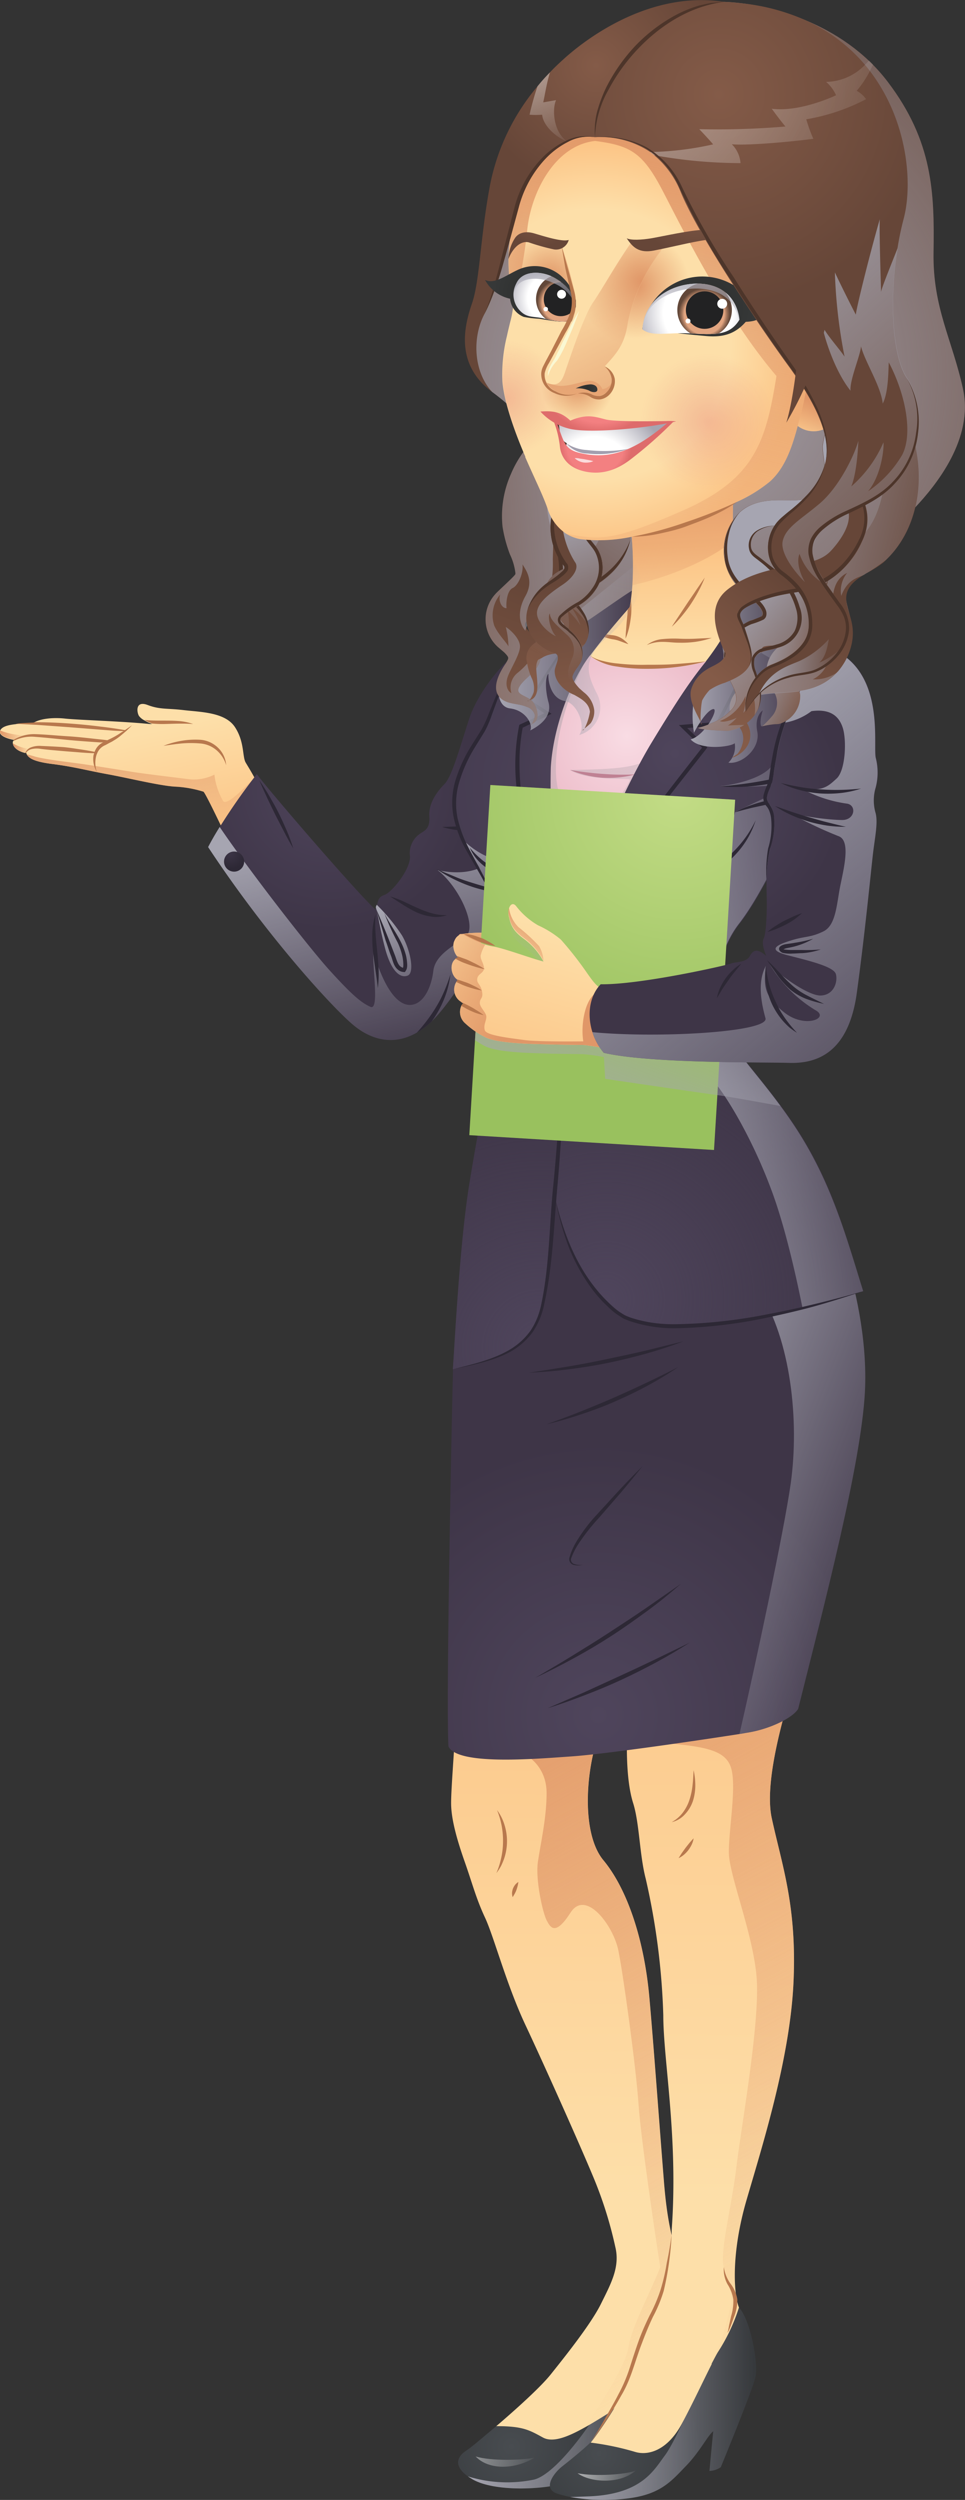 <svg xmlns="http://www.w3.org/2000/svg" xmlns:xlink="http://www.w3.org/1999/xlink" viewBox="0 0 177.55 459.77"><rect x="0" y="0" width="177.55" height="459.77" fill="#333333" stroke="none"/><defs><filter id="luminosity-noclip" x="102.96" y="-8419" width="13.52" height="32766" filterUnits="userSpaceOnUse" color-interpolation-filters="sRGB"><feFlood flood-color="#fff" result="bg"/><feBlend in="SourceGraphic" in2="bg"/></filter><mask id="mask" x="102.96" y="-8419" width="13.52" height="32766" maskUnits="userSpaceOnUse"><g filter="url(#luminosity-noclip)"/></mask><radialGradient id="radial-gradient" cx="101.16" cy="78.87" r="6.76" gradientTransform="matrix(1, 0.09, -0.09, 1, 13.31, 1)" gradientUnits="userSpaceOnUse"><stop offset="0" stop-color="#fff"/><stop offset="1"/></radialGradient><filter id="luminosity-noclip-2" x="102.72" y="-8419" width="21.51" height="32766" filterUnits="userSpaceOnUse" color-interpolation-filters="sRGB"><feFlood flood-color="#fff" result="bg"/><feBlend in="SourceGraphic" in2="bg"/></filter><mask id="mask-2" x="102.72" y="-8419" width="21.51" height="32766" maskUnits="userSpaceOnUse"><g filter="url(#luminosity-noclip-2)"/></mask><linearGradient id="linear-gradient" x1="106.06" y1="62" x2="106.65" y2="72.62" gradientTransform="matrix(1, 0.09, -0.09, 1, 13.31, 1)" xlink:href="#radial-gradient"/><filter id="luminosity-noclip-3" x="120.43" y="-8419" width="4.12" height="32766" filterUnits="userSpaceOnUse" color-interpolation-filters="sRGB"><feFlood flood-color="#fff" result="bg"/><feBlend in="SourceGraphic" in2="bg"/></filter><mask id="mask-3" x="120.43" y="-8419" width="4.12" height="32766" maskUnits="userSpaceOnUse"><g filter="url(#luminosity-noclip-3)"/></mask><radialGradient id="radial-gradient-2" cx="115.39" cy="67.2" r="2.06" xlink:href="#radial-gradient"/><filter id="luminosity-noclip-4" x="98.11" y="-8419" width="4.12" height="32766" filterUnits="userSpaceOnUse" color-interpolation-filters="sRGB"><feFlood flood-color="#fff" result="bg"/><feBlend in="SourceGraphic" in2="bg"/></filter><mask id="mask-4" x="98.11" y="-8419" width="4.12" height="32766" maskUnits="userSpaceOnUse"><g filter="url(#luminosity-noclip-4)"/></mask><radialGradient id="radial-gradient-3" cx="93" cy="67.28" r="2.06" xlink:href="#radial-gradient"/><radialGradient id="radial-gradient-4" cx="114.37" cy="14.71" r="38.41" gradientTransform="translate(13.26 0.71) rotate(4.94)" gradientUnits="userSpaceOnUse"><stop offset="0" stop-color="#845b48"/><stop offset="1" stop-color="#664638"/></radialGradient><radialGradient id="radial-gradient-5" cx="116.04" cy="58.54" r="99.09" gradientTransform="translate(13.26 0.71) rotate(4.94)" gradientUnits="userSpaceOnUse"><stop offset="0" stop-color="#a6a5b1"/><stop offset="1" stop-color="#a6a5b1" stop-opacity="0"/></radialGradient><linearGradient id="linear-gradient-2" x1="28.19" y1="157.23" x2="23.37" y2="135.49" gradientUnits="userSpaceOnUse"><stop offset="0" stop-color="#fcc384"/><stop offset="1" stop-color="#fddfa9"/></linearGradient><linearGradient id="linear-gradient-3" y1="135.2" x2="4.67" y2="135.2" gradientUnits="userSpaceOnUse"><stop offset="0" stop-color="#e09768"/><stop offset="1" stop-color="#e19768" stop-opacity="0"/></linearGradient><linearGradient id="linear-gradient-4" x1="2.37" y1="137.58" x2="5.46" y2="137.58" xlink:href="#linear-gradient-3"/><linearGradient id="linear-gradient-5" x1="24.36" y1="129.88" x2="28.41" y2="157.2" xlink:href="#linear-gradient-3"/><radialGradient id="radial-gradient-6" cx="94.11" cy="449.93" r="20.33" gradientUnits="userSpaceOnUse"><stop offset="0" stop-color="#484c50"/><stop offset="1" stop-color="#35383b"/></radialGradient><linearGradient id="linear-gradient-6" x1="86.09" y1="447.39" x2="120.71" y2="447.39" gradientTransform="matrix(1, 0, 0, 1, 0, 0)" xlink:href="#radial-gradient-5"/><radialGradient id="radial-gradient-7" cx="78.49" cy="450.69" r="21.66" gradientUnits="userSpaceOnUse"><stop offset="0" stop-color="#fff"/><stop offset="1" stop-color="#fff" stop-opacity="0"/></radialGradient><linearGradient id="linear-gradient-7" x1="106.73" y1="285.41" x2="105.55" y2="404.71" xlink:href="#linear-gradient-2"/><linearGradient id="linear-gradient-8" x1="70.55" y1="311.92" x2="136.76" y2="431.85" xlink:href="#linear-gradient-3"/><radialGradient id="radial-gradient-8" cx="110.22" cy="451.23" r="18.89" xlink:href="#radial-gradient-6"/><linearGradient id="linear-gradient-9" x1="104.91" y1="442.08" x2="139.13" y2="442.08" gradientTransform="matrix(1, 0, 0, 1, 0, 0)" xlink:href="#radial-gradient-5"/><radialGradient id="radial-gradient-9" cx="97.38" cy="453.35" r="21.34" xlink:href="#radial-gradient-7"/><linearGradient id="linear-gradient-10" x1="128.66" y1="275.65" x2="127.4" y2="403.92" xlink:href="#linear-gradient-2"/><linearGradient id="linear-gradient-11" x1="92" y1="283.85" x2="164.7" y2="419.06" xlink:href="#linear-gradient-3"/><radialGradient id="radial-gradient-10" cx="60.47" cy="144.55" r="26.53" gradientUnits="userSpaceOnUse"><stop offset="0" stop-color="#4f455c"/><stop offset="1" stop-color="#3e3547"/></radialGradient><linearGradient id="linear-gradient-12" x1="64.82" y1="150.89" x2="75.7" y2="196.89" gradientTransform="matrix(1, 0, 0, 1, 0, 0)" xlink:href="#radial-gradient-5"/><radialGradient id="radial-gradient-11" cx="42.39" cy="157.05" r="2.72" gradientUnits="userSpaceOnUse"><stop offset="0" stop-color="#3b3445"/><stop offset="1" stop-color="#2d2835"/></radialGradient><linearGradient id="linear-gradient-13" x1="69.92" y1="167.71" x2="80.11" y2="191.01" gradientTransform="matrix(1, 0, 0, 1, 0, 0)" xlink:href="#radial-gradient-5"/><radialGradient id="radial-gradient-12" cx="110.08" cy="315.43" r="50.27" xlink:href="#radial-gradient-10"/><linearGradient id="linear-gradient-14" x1="116.23" y1="263.01" x2="167.16" y2="282.69" gradientTransform="matrix(1, 0, 0, 1, 0, 0)" xlink:href="#radial-gradient-5"/><linearGradient id="linear-gradient-15" x1="86.56" y1="85" x2="86.69" y2="85" gradientTransform="translate(53.78 46.72) rotate(19)" xlink:href="#radial-gradient-5"/><radialGradient id="radial-gradient-13" cx="113.11" cy="149.03" r="48.92" xlink:href="#radial-gradient-10"/><radialGradient id="radial-gradient-14" cx="111.49" cy="239.09" r="48.91" gradientUnits="userSpaceOnUse"><stop offset="0" stop-color="#4f455c"/><stop offset="1" stop-color="#4f455c" stop-opacity="0"/></radialGradient><linearGradient id="linear-gradient-16" x1="112.02" y1="180" x2="164.19" y2="172.28" gradientTransform="matrix(1, 0, 0, 1, 0, 0)" xlink:href="#radial-gradient-5"/><radialGradient id="radial-gradient-15" cx="109.36" cy="144.27" r="50.72" xlink:href="#radial-gradient-10"/><radialGradient id="radial-gradient-16" cx="99.56" cy="247.89" r="48.93" xlink:href="#radial-gradient-14"/><radialGradient id="radial-gradient-17" cx="100.81" cy="176.5" r="2.72" xlink:href="#radial-gradient-11"/><radialGradient id="radial-gradient-18" cx="98.88" cy="203.95" r="2.72" xlink:href="#radial-gradient-11"/><linearGradient id="linear-gradient-17" x1="91.95" y1="153.73" x2="91.83" y2="168.19" gradientTransform="matrix(1, 0, 0, 1, 0, 0)" xlink:href="#radial-gradient-5"/><radialGradient id="radial-gradient-19" cx="115.35" cy="135.35" r="22" gradientUnits="userSpaceOnUse"><stop offset="0" stop-color="#f9dce4"/><stop offset="1" stop-color="#eab6c4"/></radialGradient><linearGradient id="linear-gradient-18" x1="80.52" y1="103.3" x2="120.72" y2="171.1" gradientUnits="userSpaceOnUse"><stop offset="0" stop-color="#b2a5ad"/><stop offset="1" stop-color="#b2a5ad" stop-opacity="0"/></linearGradient><radialGradient id="radial-gradient-20" cx="124.18" cy="138.57" r="27.23" xlink:href="#radial-gradient-10"/><radialGradient id="radial-gradient-21" cx="107.44" cy="141.46" r="24.8" xlink:href="#radial-gradient-10"/><linearGradient id="linear-gradient-19" x1="84.35" y1="173.53" x2="91.15" y2="173.53" xlink:href="#linear-gradient-2"/><linearGradient id="linear-gradient-20" x1="87.87" y1="174.2" x2="87.26" y2="167.77" xlink:href="#linear-gradient-3"/><radialGradient id="radial-gradient-22" cx="124.7" cy="145.75" r="50.42" gradientUnits="userSpaceOnUse"><stop offset="0" stop-color="#c3dc86"/><stop offset="1" stop-color="#99c15e"/></radialGradient><linearGradient id="linear-gradient-21" x1="105.98" y1="214.49" x2="120.42" y2="177.88" gradientTransform="matrix(1, 0, 0, 1, 0, 0)" xlink:href="#radial-gradient-5"/><linearGradient id="linear-gradient-22" x1="93.78" y1="199.29" x2="101.81" y2="170.73" xlink:href="#linear-gradient-2"/><linearGradient id="linear-gradient-23" x1="94.97" y1="184.4" x2="74.25" y2="174.91" xlink:href="#linear-gradient-3"/><linearGradient id="linear-gradient-24" x1="98.29" y1="169.81" x2="93.89" y2="175.71" xlink:href="#linear-gradient-3"/><radialGradient id="radial-gradient-23" cx="128.63" cy="146.78" r="26.37" xlink:href="#radial-gradient-10"/><linearGradient id="linear-gradient-25" x1="119.74" y1="140.77" x2="178.9" y2="211.39" gradientTransform="matrix(1, 0, 0, 1, 0, 0)" xlink:href="#radial-gradient-5"/><linearGradient id="linear-gradient-26" x1="122.03" y1="100.6" x2="122.49" y2="119.89" xlink:href="#linear-gradient-2"/><linearGradient id="linear-gradient-27" x1="125.04" y1="86.09" x2="126.5" y2="112.63" xlink:href="#linear-gradient-3"/><linearGradient id="linear-gradient-28" x1="127.07" y1="124.3" x2="146.91" y2="124.3" gradientTransform="matrix(1, 0, 0, 1, 0, 0)" xlink:href="#radial-gradient-5"/><linearGradient id="linear-gradient-29" x1="91.72" y1="119.49" x2="118.27" y2="119.49" gradientTransform="matrix(1, 0, 0, 1, 0, 0)" xlink:href="#radial-gradient-5"/><radialGradient id="radial-gradient-24" cx="120.43" cy="53.33" r="15.12" gradientTransform="translate(53.54 36.18) rotate(19)" xlink:href="#radial-gradient-4"/><linearGradient id="linear-gradient-30" x1="108.23" y1="42.04" x2="120.46" y2="42.04" gradientTransform="translate(53.54 36.18) rotate(19)" xlink:href="#radial-gradient-5"/><linearGradient id="linear-gradient-31" x1="114.65" y1="68.62" x2="120.32" y2="39.93" gradientTransform="translate(49.29 33.48) rotate(19)" xlink:href="#radial-gradient-4"/><linearGradient id="linear-gradient-32" x1="96.09" y1="31.34" x2="141.93" y2="26.94" gradientTransform="translate(49.29 33.48) rotate(19)" xlink:href="#radial-gradient-5"/><linearGradient id="linear-gradient-33" x1="74.87" y1="65.02" x2="74.85" y2="64.92" gradientTransform="translate(48.15 47.39) rotate(19)" xlink:href="#radial-gradient-4"/><linearGradient id="linear-gradient-34" x1="64.73" y1="73.5" x2="66" y2="41.09" gradientTransform="translate(48.15 47.39) rotate(19)" xlink:href="#radial-gradient-4"/><linearGradient id="linear-gradient-35" x1="91.3" y1="24.79" x2="35.04" y2="50.03" gradientTransform="translate(48.15 47.39) rotate(19)" xlink:href="#radial-gradient-5"/><linearGradient id="linear-gradient-36" x1="72.1" y1="65.01" x2="72.1" y2="64.96" gradientTransform="translate(50.17 43.99) rotate(19)" xlink:href="#radial-gradient-4"/><linearGradient id="linear-gradient-37" x1="72.52" y1="61.42" x2="73.56" y2="37.4" gradientTransform="translate(50.17 43.99) rotate(19)" xlink:href="#radial-gradient-4"/><linearGradient id="linear-gradient-38" x1="80.72" y1="2.88" x2="66.83" y2="55.09" gradientTransform="translate(50.17 43.99) rotate(19)" xlink:href="#radial-gradient-5"/><linearGradient id="linear-gradient-39" x1="107.35" y1="134.27" x2="107.33" y2="134.16" gradientTransform="matrix(1, 0, 0, 1, 0, 0)" xlink:href="#radial-gradient-4"/><linearGradient id="linear-gradient-40" x1="115.9" y1="128.72" x2="112.07" y2="105.66" gradientTransform="matrix(1, 0, 0, 1, 0, 0)" xlink:href="#radial-gradient-4"/><linearGradient id="linear-gradient-41" x1="104.2" y1="93.82" x2="114.01" y2="122.04" gradientTransform="matrix(1, 0, 0, 1, 0, 0)" xlink:href="#radial-gradient-5"/><linearGradient id="linear-gradient-42" x1="82.35" y1="25.94" x2="79.92" y2="4.06" gradientTransform="matrix(0.87, 0.49, -0.49, 0.87, 71.03, 68.16)" xlink:href="#radial-gradient-4"/><linearGradient id="linear-gradient-43" x1="77.5" y1="-0.68" x2="103.74" y2="5.57" gradientTransform="matrix(0.87, 0.49, -0.49, 0.87, 71.03, 68.16)" xlink:href="#radial-gradient-5"/><linearGradient id="linear-gradient-44" x1="100.07" y1="56.02" x2="108.31" y2="35.48" gradientTransform="translate(51.82 36.54) rotate(19)" xlink:href="#radial-gradient-4"/><linearGradient id="linear-gradient-45" x1="-755.73" y1="52.09" x2="-763.68" y2="59.48" gradientTransform="matrix(-1, -0.09, -0.09, 1, -596.64, -52.05)" xlink:href="#linear-gradient-2"/><linearGradient id="linear-gradient-46" x1="142.49" y1="61.4" x2="139.71" y2="67.57" gradientTransform="translate(13.26 0.71) rotate(4.94)" xlink:href="#linear-gradient-3"/><linearGradient id="linear-gradient-47" x1="-755.41" y1="51.59" x2="-764.03" y2="59.17" gradientTransform="matrix(-1, -0.09, -0.09, 1, -596.64, -52.05)" xlink:href="#linear-gradient-3"/><radialGradient id="radial-gradient-25" cx="101.3" cy="54.12" r="37.78" gradientTransform="translate(13.26 0.71) rotate(4.94)" gradientUnits="userSpaceOnUse"><stop offset="0.66" stop-color="#fddfa9"/><stop offset="1" stop-color="#fcc384"/></radialGradient><radialGradient id="radial-gradient-26" cx="98.65" cy="62.14" r="6.64" gradientTransform="translate(13.26 0.71) rotate(4.94)" xlink:href="#linear-gradient-3"/><radialGradient id="Rona_Pipi" cx="123.29" cy="66.46" r="12.5" gradientTransform="translate(13.26 0.71) rotate(4.94)" gradientUnits="userSpaceOnUse"><stop offset="0" stop-color="#dd6162"/><stop offset="1" stop-color="#df6263" stop-opacity="0"/></radialGradient><radialGradient id="Rona_Pipi-2" cx="85.8" cy="65.36" r="10.63" xlink:href="#Rona_Pipi"/><radialGradient id="radial-gradient-27" cx="91.95" cy="42.61" r="8.63" gradientTransform="translate(13.26 0.71) rotate(4.94)" xlink:href="#linear-gradient-3"/><radialGradient id="radial-gradient-28" cx="107.92" cy="42.65" r="9.79" gradientTransform="translate(13.26 0.71) rotate(4.94)" xlink:href="#linear-gradient-3"/><linearGradient id="linear-gradient-48" x1="117.66" y1="10.91" x2="102.84" y2="108.46" gradientTransform="translate(13.26 0.71) rotate(4.94)" xlink:href="#linear-gradient-3"/><radialGradient id="radial-gradient-29" cx="97" cy="2.95" r="22.67" xlink:href="#radial-gradient-4"/><radialGradient id="radial-gradient-30" cx="79.38" cy="-2.26" r="25.91" gradientTransform="translate(13.26 0.71) rotate(4.94)" xlink:href="#radial-gradient-7"/><radialGradient id="radial-gradient-31" cx="88.93" cy="45.58" r="7.15" gradientTransform="translate(13.26 0.71) rotate(4.94)" gradientUnits="userSpaceOnUse"><stop offset="0" stop-color="#2c2e2d"/><stop offset="1" stop-color="#363838"/></radialGradient><radialGradient id="Gradient_Eye" cx="92.88" cy="46.32" r="9.08" gradientTransform="translate(13.26 0.71) rotate(4.94)" gradientUnits="userSpaceOnUse"><stop offset="0.52" stop-color="#fff"/><stop offset="1" stop-color="#a6a5b1"/></radialGradient><clipPath id="clip-path"><path d="M95,52.14a4.23,4.23,0,0,0,.75,5.08c1.23,1.25,2.37.94,4.19,1.32a17.37,17.37,0,0,0,6.41.55c.14-4.41-1.9-6.63-4.33-8S96.09,49.72,95,52.14Z" fill="none"/></clipPath><radialGradient id="radial-gradient-32" cx="94.27" cy="47.04" r="4.52" gradientTransform="translate(13.26 0.71) rotate(4.94)" gradientUnits="userSpaceOnUse"><stop offset="0.74" stop-color="#e2a580"/><stop offset="0.83" stop-color="#a3765c"/><stop offset="0.95" stop-color="#624738"/></radialGradient><linearGradient id="linear-gradient-49" x1="92.07" y1="40.57" x2="91.58" y2="49.19" gradientTransform="translate(13.26 0.71) rotate(4.94)" xlink:href="#radial-gradient-5"/><linearGradient id="linear-gradient-50" x1="111.23" y1="76.05" x2="111.23" y2="70.8" xlink:href="#linear-gradient-2"/><linearGradient id="linear-gradient-51" x1="115.92" y1="71.15" x2="97.86" y2="41.28" gradientTransform="translate(13.26 0.71) rotate(4.94)" xlink:href="#linear-gradient-3"/><radialGradient id="radial-gradient-33" cx="118.06" cy="51.75" r="12.09" xlink:href="#linear-gradient-3"/><linearGradient id="linear-gradient-52" x1="98.25" y1="57.43" x2="100.27" y2="68.66" gradientTransform="translate(13.26 0.71) rotate(4.94)" xlink:href="#linear-gradient-3"/><radialGradient id="radial-gradient-34" cx="105.85" cy="-22.71" r="10.71" gradientTransform="matrix(0.98, 0.18, -0.18, 0.98, 20.12, 39.88)" xlink:href="#radial-gradient-4"/><radialGradient id="radial-gradient-35" cx="121.17" cy="45.37" r="8.99" xlink:href="#radial-gradient-31"/><radialGradient id="Gradient_Eye-2" cx="119.67" cy="46.67" r="12.36" xlink:href="#Gradient_Eye"/><clipPath id="clip-path-2"><path d="M118.19,60.57c1.77,1.42,4.69.54,8.63.74,4.73.25,7.4.49,9.24-2.52-.46-3.91-3.18-6.74-8.05-6.63C123.89,52.26,118.59,54.73,118.19,60.57Z" fill="none"/></clipPath><radialGradient id="radial-gradient-36" cx="120.8" cy="46.83" r="4.98" xlink:href="#radial-gradient-32"/><linearGradient id="linear-gradient-53" x1="118.68" y1="38.08" x2="118.49" y2="50.92" gradientTransform="translate(13.26 0.71) rotate(4.94)" xlink:href="#radial-gradient-5"/><radialGradient id="radial-gradient-37" cx="92.43" cy="34.38" r="6.91" gradientTransform="translate(8.43 -0.14) rotate(2.72)" xlink:href="#radial-gradient-4"/><radialGradient id="radial-gradient-38" cx="119.97" cy="6.31" r="39.12" xlink:href="#radial-gradient-4"/><linearGradient id="linear-gradient-54" x1="136.78" y1="110.08" x2="151.93" y2="110.08" gradientTransform="translate(13.26 0.71) rotate(4.94)" xlink:href="#radial-gradient-5"/><linearGradient id="linear-gradient-55" x1="117.97" y1="33.39" x2="180.01" y2="90.34" gradientTransform="translate(13.26 0.71) rotate(4.94)" xlink:href="#radial-gradient-5"/><radialGradient id="radial-gradient-39" cx="75.32" cy="-14.49" r="86.13" gradientTransform="translate(13.26 0.71) rotate(4.94)" xlink:href="#radial-gradient-7"/><radialGradient id="radial-gradient-40" cx="100.42" cy="62.15" r="1.48" xlink:href="#radial-gradient-31"/><radialGradient id="radial-gradient-41" cx="141.42" cy="69.92" r="5.95" xlink:href="#radial-gradient-4"/><filter id="luminosity-noclip-5" x="102.96" y="75.15" width="13.52" height="13.52" filterUnits="userSpaceOnUse" color-interpolation-filters="sRGB"><feFlood flood-color="#fff" result="bg"/><feBlend in="SourceGraphic" in2="bg"/></filter><mask id="mask-5" x="102.96" y="75.15" width="13.52" height="13.52" maskUnits="userSpaceOnUse"><g mask="url(#mask)" filter="url(#luminosity-noclip-5)"><path d="M116.46,82.49a6.77,6.77,0,1,1-6.16-7.32A6.76,6.76,0,0,1,116.46,82.49Z" fill="url(#radial-gradient)" style="mix-blend-mode:multiply"/></g></mask><radialGradient id="radial-gradient-42" cx="101.16" cy="78.87" r="6.76" gradientTransform="matrix(1, 0.09, -0.09, 1, 13.31, 1)" gradientUnits="userSpaceOnUse"><stop offset="0" stop-color="#e09768"/><stop offset="1" stop-color="#e19768"/></radialGradient><radialGradient id="radial-gradient-43" cx="104.93" cy="74.65" r="7.83" gradientTransform="matrix(1, 0.09, -0.09, 1, 13.31, 1)" gradientUnits="userSpaceOnUse"><stop offset="0" stop-color="#674738"/><stop offset="1" stop-color="#473127"/></radialGradient><clipPath id="clip-path-3"><path d="M101.92,77.16a52.12,52.12,0,0,1,1.69,6.38c.42,1.67,1.9,2.17,4.17,2.78s7-1,8.51-2.44,6.32-5.62,6.93-6.19c-2,0-9.79.67-11.52.73S105.24,78.43,101.92,77.16Z" fill="none"/></clipPath><radialGradient id="Gradient_Eye-3" cx="103.28" cy="70.16" r="9.51" gradientTransform="matrix(1, 0.09, -0.09, 1, 13.31, 1)" xlink:href="#Gradient_Eye"/><radialGradient id="Gradient_Eye-4" cx="102.96" cy="77.21" r="13.75" gradientTransform="matrix(1, 0.09, -0.09, 1, 13.31, 1)" xlink:href="#Gradient_Eye"/><mask id="mask-6" x="102.72" y="75.37" width="21.51" height="5.48" maskUnits="userSpaceOnUse"><g mask="url(#mask-2)"><path d="M124.22,77.22c-.27.34-3.37,2.32-4.35,3.63a3.86,3.86,0,0,0-2-.94c-1.6-.2-4.84.17-7.36.2a20.41,20.41,0,0,1-7.57-1.44c-.06-.4-.12-.88-.18-1.42C108.08,74.34,120.82,75.19,124.22,77.22Z" fill="url(#linear-gradient)" style="mix-blend-mode:multiply"/></g></mask><linearGradient id="linear-gradient-56" x1="106.06" y1="62" x2="106.65" y2="72.62" gradientTransform="matrix(1, 0.09, -0.09, 1, 13.31, 1)" gradientUnits="userSpaceOnUse"><stop offset="0" stop-color="#a6a5b1"/><stop offset="1" stop-color="#a6a5b1"/></linearGradient><radialGradient id="radial-gradient-44" cx="102.26" cy="58.44" r="10.97" gradientTransform="matrix(1, 0.09, -0.09, 1, 13.31, 1)" gradientUnits="userSpaceOnUse"><stop offset="0.82" stop-color="#f38081"/><stop offset="1" stop-color="#de6b6b"/></radialGradient><radialGradient id="radial-gradient-45" cx="102.7" cy="71.73" r="6.63" gradientTransform="matrix(1, 0.09, -0.09, 1, 13.31, 1)" gradientUnits="userSpaceOnUse"><stop offset="0.78" stop-color="#f38081"/><stop offset="1" stop-color="#de6b6b"/></radialGradient><filter id="luminosity-noclip-6" x="120.43" y="75.84" width="4.12" height="4.12" filterUnits="userSpaceOnUse" color-interpolation-filters="sRGB"><feFlood flood-color="#fff" result="bg"/><feBlend in="SourceGraphic" in2="bg"/></filter><mask id="mask-7" x="120.43" y="75.84" width="4.12" height="4.12" maskUnits="userSpaceOnUse"><g mask="url(#mask-3)" filter="url(#luminosity-noclip-6)"><path d="M124.54,78.08a2.06,2.06,0,1,1-1.87-2.23A2.06,2.06,0,0,1,124.54,78.08Z" fill="url(#radial-gradient-2)" style="mix-blend-mode:multiply"/></g></mask><radialGradient id="radial-gradient-46" cx="115.39" cy="67.2" r="2.06" xlink:href="#radial-gradient-42"/><filter id="luminosity-noclip-7" x="98.11" y="73.99" width="4.12" height="4.12" filterUnits="userSpaceOnUse" color-interpolation-filters="sRGB"><feFlood flood-color="#fff" result="bg"/><feBlend in="SourceGraphic" in2="bg"/></filter><mask id="mask-8" x="98.11" y="73.99" width="4.12" height="4.12" maskUnits="userSpaceOnUse"><g mask="url(#mask-4)" filter="url(#luminosity-noclip-7)"><path d="M102.22,76.22A2.06,2.06,0,1,1,100.35,74,2.06,2.06,0,0,1,102.22,76.22Z" fill="url(#radial-gradient-3)" style="mix-blend-mode:multiply"/></g></mask><radialGradient id="radial-gradient-47" cx="93" cy="67.28" r="2.06" xlink:href="#radial-gradient-42"/></defs><g style="isolation:isolate"><g id="Layer_2" data-name="Layer 2"><g id="Layer_2-2" data-name="Layer 2"><path d="M133.32.34c7.8.29,21.67,3.74,30,14.69s8.62,20.42,8.44,31.4c-.16,10.19,3.42,15.94,5.42,25.1s-4.94,17.7-8.86,21.86-7.29,3.7-10.08,9-3.4,5.28-2,10.36-1.37,12.28-5.15,14.74c-20.73,5-51.19-8.15-53.66-10.07,5.85-3.21,5.42-9,1.69-12.4S93.43,97.9,95.87,93s3.29-11.18,1.25-14.45-6.57-6.46-6.57-6.46c-3-2.74-6-8-1.19-20.24s3.71-23.23,7.57-28.47S120.35-.16,133.32.34Z" fill="url(#radial-gradient-4)"/><path d="M133.32.34c7.8.29,21.67,3.74,30,14.69s8.62,20.42,8.44,31.4c-.16,10.19,3.42,15.94,5.42,25.1s-4.94,17.7-8.86,21.86-7.29,3.7-10.08,9-3.4,5.28-2,10.36-1.37,12.28-5.15,14.74c-20.73,5-51.19-8.15-53.66-10.07,5.85-3.21,5.42-9,1.69-12.4S93.43,97.9,95.87,93s3.29-11.18,1.25-14.45-6.57-6.46-6.57-6.46c-3-2.74-6-8-1.19-20.24s3.71-23.23,7.57-28.47S120.35-.16,133.32.34Z" fill="url(#radial-gradient-5)" style="mix-blend-mode:multiply"/><path d="M49.16,147.27c.05,6.11-2.34,9.6-5.89,10.17,0,0-.17-.37-.47-1-1.28-2.8-5-10.65-5.37-10.84a20.91,20.91,0,0,0-5.41-.94c-2.91-.22-8.59-1.61-12.26-2.28S13.5,141,9.63,140.51c-3.48-.44-4.33-1.09-4.72-1.78,0-.07-.06-.16-.1-.24v0H4.65c-1.41-.3-2.23-1.1-2.28-1.76a.6.6,0,0,1,.07-.47l.1-.11s0,0,0,0,0-.05.06-.09a.44.44,0,0,1-.15,0c-1.31-.24-2.72-.83-2.44-1.65l.11-.22c.4-.57,1.35-.85,2.72-1h0c.9-.13,2-.18,3.29-.24a.47.47,0,0,1,.1-.05c1.11-.69,3.39-1,5.76-.74s10.46.48,15.59,1l.28,0H28a7.18,7.18,0,0,1-1.38-.65l0,0a2.85,2.85,0,0,1-1.06-.85c-.42-.73-.65-2.86,1.61-2s3.5.57,6.63.94,7.62.37,9.43,3.13,1.32,5.49,2,6.56c.26.45,1,1.63,1.69,2.91l0,0C48,145,49.16,147.12,49.16,147.27Z" fill="url(#linear-gradient-2)"/><path d="M2.48,136c-1.31-.24-2.72-.83-2.44-1.65a13.2,13.2,0,0,0,4.63.89,4.73,4.73,0,0,0-2.1.87s0-.05.06-.09A.44.44,0,0,1,2.48,136Z" fill="url(#linear-gradient-3)" style="mix-blend-mode:darken"/><path d="M5.46,137.73a1.64,1.64,0,0,0-.7.74H4.65c-1.41-.3-2.23-1.1-2.28-1.76A7.33,7.33,0,0,0,5.46,137.73Z" fill="url(#linear-gradient-4)" style="mix-blend-mode:darken"/><path d="M45.58,155.31a17.39,17.39,0,0,1-2.78,1.15c-1.28-2.8-5-10.65-5.37-10.84a20.91,20.91,0,0,0-5.41-.94c-2.91-.22-8.59-1.61-12.26-2.28S13.5,141,9.63,140.51c-3.48-.44-4.33-1.09-4.72-1.78.46.1.92.23,1.37.37,1.85.58,7.29,1.17,9.15,1.45s6.42,1,8.79,1.39,9,1.16,10.71,1.39a8.42,8.42,0,0,0,4.52-.87,12.39,12.39,0,0,0,1.61,4.87c.74,1.15,5.48-4.08,5.78-4.28h0s0,0,0,0C48.75,147.85,45.53,155.14,45.58,155.31Z" fill="url(#linear-gradient-5)" style="mix-blend-mode:darken"/><path d="M35.54,133.16c-.95-.08-1.87-.08-2.8-.07s-1.89.06-2.8.07a19.19,19.19,0,0,1-2-.1H28a6.61,6.61,0,0,1-1.38-.65l.57.05c.91.07,1.84.07,2.77.07s1.87,0,2.82.07A10.17,10.17,0,0,1,35.54,133.16Z" fill="#b8784d"/><path d="M24.29,133.39c-.3.32-.62.63-.95.93a.46.46,0,0,0-.12.12c-.39.33-.79.67-1.19,1a8.81,8.81,0,0,1-1.12.76,5.26,5.26,0,0,1-.65.36l-.84.46a2.83,2.83,0,0,0-1.12.8,3.82,3.82,0,0,0-.37.58l-.05.14a2.81,2.81,0,0,0-.19.53,5.16,5.16,0,0,0,.12,2.88,4.52,4.52,0,0,1-.61-3,2.34,2.34,0,0,1,.12-.4.48.48,0,0,1,.07-.24,3.37,3.37,0,0,1,.44-.84,3,3,0,0,1,1.17-.95l.09-.05.77-.39a15.75,15.75,0,0,0,1.89-1l.92-.6c.09,0,.18-.12.28-.17Z" fill="#b8784d"/><path d="M30.08,137.17a16,16,0,0,1,3.35-.93,15.09,15.09,0,0,1,3.5-.18,5.2,5.2,0,0,1,3.23,1.51,4.87,4.87,0,0,1,1.45,3.16,5.71,5.71,0,0,0-1.8-2.78,5.21,5.21,0,0,0-3-1.22,20,20,0,0,0-3.37,0C32.35,136.83,31.22,137,30.08,137.17Z" fill="#b8784d"/><path d="M17.93,138.38l-.05.14h-.56c-.79,0-1.58-.07-2.38-.12-1.28-.11-2.49-.19-3.71-.3s-2.49-.21-3.73-.37a4.2,4.2,0,0,0-1.77.06,1.6,1.6,0,0,0-.94.68.3.3,0,0,1-.14,0,1.81,1.81,0,0,1,1-1,4.29,4.29,0,0,1,1.93-.28c1.24.05,2.5.11,3.74.19s2.49.3,3.73.48c.8.12,1.59.26,2.38.42A2.56,2.56,0,0,1,17.93,138.38Z" fill="#b8784d"/><path d="M20.91,136.18a5.26,5.26,0,0,1-.65.36l-1.26,0c-.19,0-.4,0-.6,0-2-.14-4-.27-5.95-.46s-4-.42-5.93-.56a7.11,7.11,0,0,0-4.08.79,1.06,1.06,0,0,1,.19-.23l-.15,0a7.19,7.19,0,0,1,4-1.06c2,.06,4,.27,6,.39s4,.37,6,.58c.47.05.92.1,1.4.17Z" fill="#b8784d"/><path d="M23.34,134.32a.46.46,0,0,0-.12.12,4.87,4.87,0,0,1-.55,0c-1.38,0-2.76-.14-4.13-.24l-5.84-.46-5.83-.42-4-.21c.91-.12,2-.17,3.31-.22l.08-.06h.6c2,0,3.9.09,5.86.23s3.9.33,5.85.58q2.17.25,4.35.63A2.44,2.44,0,0,1,23.34,134.32Z" fill="#b8784d"/><path d="M124.41,439.51c-1.19,1.15-3.3,3.13-5.76,5.35-5.5,5-12.76,11.17-15.08,11.89-3.35,1.06-12.5,1.63-16.67-.79-.29-.19-.57-.35-.81-.52-3.09-2.21-1.52-3.95-.35-4.71s2.9-2.31,5.55-4.51,8.69-1.51,9-1.62l21.52-19S128.23,435.81,124.41,439.51Z" fill="url(#radial-gradient-6)"/><path d="M120.71,437.12s-.95,3.59-2.06,7.74c-5.5,5-12.76,11.17-15.08,11.89-3.35,1.06-12.5,1.63-16.67-.79-.29-.19-.57-.35-.81-.52a24.36,24.36,0,0,0,12.17.59c4.31-1.09,11.11-11.2,11.94-12.89A63.74,63.74,0,0,1,120.71,437.12Z" fill="url(#linear-gradient-6)" style="mix-blend-mode:multiply"/><path d="M87.52,451.78c2.86.85,8.41.7,10.81.23C94.31,454.4,89.68,454.1,87.52,451.78Z" opacity="0.7" fill="url(#radial-gradient-7)" style="mix-blend-mode:screen"/><path d="M128.69,422.62c-2.32,3.07-12.47,18.59-17.25,21.52-1.44.89-2.85,1.76-4.18,2.48,0,0,0,0,0,0-3,1.65-5.61,2.63-7.37,1.67-2.54-1.39-3.71-2.09-8.58-2.09,0,0,7.41-6.25,10-9.49s7.41-9.26,9.26-13,3.55-6.8,2.63-10.51A74.4,74.4,0,0,0,109,400c-2.63-6.29-8.87-20.22-12.35-27.63s-5.78-16.21-7.41-19.69-2.32-6.24-3.71-10.19S83,334.64,83,331.62s.7-10.87.92-16.91c7.52-4.22,18.69-6.24,26.27,1.35.28.28.55.58.83.89-3.09,6.34-4.48,19.76,0,25.17s7.56,14.82,8.48,25.47c.8,9,1.8,22.89,2.63,33.25C123,412.26,125,416.89,128.69,422.62Z" fill="url(#linear-gradient-7)"/><path d="M128.69,422.62c-2.32,3.07-12.47,18.59-17.25,21.52-1.44.89-2.85,1.76-4.18,2.48,3.81-4.94,8-12.18,8.35-14.83.47-3.54,3.85-9.73,5.87-14.82-.46-2.78-3.55-23.3-4-30s-2.77-23.59-3.7-28.22-6-11.36-8.8-7-3.7,2.78-4.41,1.41-2.07-7.41-1.61-10.67,1.61-8.09,1.61-12.72-3.22-7.87-8.33-8.58l17.93-5.13c.28.28.55.58.83.89-3.09,6.34-4.48,19.76,0,25.17s7.56,14.82,8.48,25.47c.8,9,1.8,22.89,2.63,33.25C123,412.26,125,416.89,128.69,422.62Z" fill="url(#linear-gradient-8)" style="mix-blend-mode:darken"/><path d="M91.45,332.9a8.89,8.89,0,0,1,1.38,2.75,10,10,0,0,1-.06,6.13,12,12,0,0,1-.6,1.43,10.08,10.08,0,0,1-.84,1.28,15.17,15.17,0,0,0,.9-2.85,13.84,13.84,0,0,0,.32-2.93,14.75,14.75,0,0,0-1.1-5.81Z" fill="#b8784d"/><path d="M95.37,346.12a5.86,5.86,0,0,1-.14.77q-.09.35-.21.69t-.3.66a7,7,0,0,1-.4.67,2.49,2.49,0,0,1-.11-.8,2.94,2.94,0,0,1,.17-.78,3.07,3.07,0,0,1,.39-.68A2.54,2.54,0,0,1,95.37,346.12Z" fill="#b8784d"/><path d="M139,437.19c-.6,2.54-6.38,16.56-6.38,16.56a4,4,0,0,1-2.09.69s.46-5,.7-7.3c-1.05.82-2.42,3.71-5,6.37s-4.52,5.1-10.18,5.91a35,35,0,0,1-11.17-.2,21.75,21.75,0,0,1-2.37-.61c-2.78-.93-.58-3.82.92-5s3.47-2.77,5.21-4.39,3.39-1.24,5.7-1.85c0,0,9.58-8.5,16-15.45,2.93-3.16,5.21-6,5.62-7.55C138.08,426.62,139.58,434.66,139,437.19Z" fill="url(#radial-gradient-8)"/><path d="M139,437.19c-.6,2.54-6.38,16.56-6.38,16.56a4,4,0,0,1-2.09.69s.46-5,.7-7.3c-1.05.82-2.42,3.71-5,6.37s-4.52,5.1-10.18,5.91a35,35,0,0,1-11.17-.2c1,0,2.24-.06,3.61-.11,9.56-.43,11.8-4.78,13.82-7.49s5.39-10.72,7.94-17.28l.09-2.41c2.93-3.16,5.21-6,5.62-7.55C138.08,426.62,139.58,434.66,139,437.19Z" fill="url(#linear-gradient-9)" style="mix-blend-mode:multiply"/><path d="M106.27,454.87c3.4.62,8.8.23,10.65-.47C114.15,456.87,108.74,456.64,106.27,454.87Z" fill="url(#radial-gradient-9)"/><path d="M142,334.4c1.85,8.57,4.63,16.06,4,30.1s-5.73,30.09-8.65,40.13-2.32,17.43-1.39,19.75a33.61,33.61,0,0,1-3.86,8.18c-.27.43-.66,1.19-1.16,2.13a.28.28,0,0,0,0,.12c-1.41,2.77-3.5,7.24-5.45,10.87-2.61,4.94-6.16,6-8.63,5.26a50.62,50.62,0,0,0-8.18-1.71c1.07-1.24,6.16-8.48,7.55-12.65A85,85,0,0,1,120.71,425c1.77-3.56,2.37-7.39,2.87-13.93l0-.89c1.24-17.13-1.54-31.19-1.54-39.53a129.08,129.08,0,0,0-3.24-25.15c-1.14-4.39-1.14-10.19-2.31-13.89s-1.39-9.72-.93-16.43c2.28-2.83,18.41-13.06,26.54-11.74a5,5,0,0,1,4.49,4.24C142.15,321.43,141,329.82,142,334.4Z" fill="url(#linear-gradient-10)"/><path d="M142,334.4c1.85,8.57,4.63,16.06,4,30.1s-5.73,30.09-8.65,40.13-2.32,17.43-1.39,19.75a33.61,33.61,0,0,1-3.86,8.18c-.27.43-.66,1.19-1.16,2.13.81-2,1.63-3.87,1.92-4.76.63-1.77,1.32-5,1.71-6.31s-.76-3.5-1.43-6.69,1.43-10.76,2.35-18.39,4.41-26.86,3.71-35-5.1-18.74-5.1-22.93,1.39-11.8.47-15.26-4.63-4.19-13.43-4.87l1.85-7.87,19.13-9.19a5,5,0,0,1,4.49,4.24C142.15,321.43,141,329.82,142,334.4Z" fill="url(#linear-gradient-11)"/><path d="M127.62,325.56a13.13,13.13,0,0,1,.31,2.8,9.55,9.55,0,0,1-.43,2.84,6.67,6.67,0,0,1-1.48,2.48,4.75,4.75,0,0,1-2.44,1.44,6.42,6.42,0,0,0,2.06-1.77,7.91,7.91,0,0,0,1.22-2.36,12.46,12.46,0,0,0,.56-2.66C127.53,327.42,127.56,326.5,127.62,325.56Z" fill="#b8784d"/><path d="M127.62,338.09a4.08,4.08,0,0,1-.35,1.14,5.89,5.89,0,0,1-.6,1,5.63,5.63,0,0,1-.82.87,4.43,4.43,0,0,1-1,.64c.22-.34.42-.67.64-1l.66-.92.71-.89C127.09,338.68,127.34,338.38,127.62,338.09Z" fill="#b8784d"/><path d="M133.17,416.94a7.08,7.08,0,0,0,1.13,2.92,6.51,6.51,0,0,1,1.36,3,8.37,8.37,0,0,1-.61,3.26l-.55,1.52-.3.75c-.09.22-.23.6-.54.56.29,0,.31-.37.36-.62s.1-.54.15-.79c.13-.56.24-1.07.35-1.57a9.58,9.58,0,0,0,.41-3.05,7.19,7.19,0,0,0-1.09-2.84A5.8,5.8,0,0,1,133.17,416.94Z" fill="#b8784d"/><path d="M123.57,411.07a56.36,56.36,0,0,1-1.46,10.27,26.25,26.25,0,0,1-2,4.8c-.74,1.56-1.39,3.17-2,4.79-1.26,3.22-2,6.66-3.81,9.64a67.39,67.39,0,0,1-5.7,8.66c1-1.41,1.86-2.92,2.71-4.42s1.73-3,2.5-4.51a28.35,28.35,0,0,0,2-4.67c.53-1.65,1.06-3.31,1.64-4.95s1.3-3.25,2.07-4.83a29.17,29.17,0,0,0,2-4.67,34.65,34.65,0,0,0,1.16-5C123.05,414.5,123.32,412.79,123.57,411.07Z" fill="#b8784d"/><path d="M96.63,119.3c-1,4.23-1.21,31.66-1.61,42.12v0c0,.82-.06,1.5-.1,2.09a7,7,0,0,1-.39.76s0,.06,0,.1c-2.34,4.48-10.19,18.76-15.06,23.44l-.09.1a14.07,14.07,0,0,1-2.67,2c-4.34,2.5-8.48,1.29-11.69-1.39-3.87-3.24-15.91-16.36-26.71-32.73.47-.91,1.17-2.17,2.13-3.7a111.1,111.1,0,0,1,6.82-9.73c1.09,1.71,18.06,21.47,21.76,24.86l.17-.37c0-.17.11-.32.17-.47.24-.81.31-1.44,1.37-1.79,1.39-.47,4.85-4.78,4.7-7.1a4.33,4.33,0,0,1,1.85-4.16c.93-.61,1.86-.93,1.71-3.24s1.39-4.49,2.78-5.88,2.85-6.78,4.55-12S93.53,120.32,96.63,119.3Z" fill="url(#radial-gradient-10)"/><path d="M95,161.42v0c0,.82-.06,1.5-.1,2.09a7,7,0,0,1-.39.76s0,.06,0,.1c-2.34,4.48-10.19,18.76-15.06,23.44l-.09.1a14.07,14.07,0,0,1-2.67,2c-4.34,2.5-8.48,1.29-11.69-1.39-3.87-3.24-15.91-16.36-26.71-32.73.47-.91,1.17-2.17,2.13-3.7,5.41,8,16.34,22.07,20.21,26.35,4.3,4.74,5.91,6,7.52,6.73s.46-6.26.52-10.21c2.15,7.3,4.7,10.08,7,9.85s3.7-3.24,4.06-6.26,3.92-4.63,6-6.35-1.15-9-5.21-12.17c6.61,1.41,9.73-1.26,10.76-2.78A14.79,14.79,0,0,1,95,161.42Z" fill="url(#linear-gradient-12)" style="mix-blend-mode:multiply"/><circle cx="43.07" cy="158.46" r="1.85" fill="url(#radial-gradient-11)"/><path d="M75,179.43c-1.39.55-3.07-.86-4.17-5.1-1-3.83-1-4.89-1.68-7.46,0-.17.11-.32.17-.47A34.58,34.58,0,0,1,73.94,172C75.4,174.42,76.4,178.89,75,179.43Z" fill="url(#linear-gradient-13)" style="mix-blend-mode:multiply"/><path d="M69.22,167.2c.81,1.84,1.57,3.7,2.31,5.56l1.09,2.82c.37.93.57,2,1.31,2.32a.78.78,0,0,0,.21.09h0s0,0,0,0a.92.92,0,0,0,.06-.25,4,4,0,0,0,0-.61,8,8,0,0,0-.17-1.28,12.54,12.54,0,0,0-.85-2.48,49.19,49.19,0,0,1-2.49-5.47c.88,1.81,2.08,3.4,3,5.22a12.39,12.39,0,0,1,1,2.58,8.19,8.19,0,0,1,.21,1.39,3.66,3.66,0,0,1,0,.74,2.17,2.17,0,0,1-.09.41,2.32,2.32,0,0,1-.32.54,2.63,2.63,0,0,1-.58-.07,1.92,1.92,0,0,1-.36-.14c-1.14-.65-1.25-1.9-1.6-2.76s-.64-1.89-1-2.84C70.39,171.05,69.79,169.14,69.22,167.2Z" fill="#2d2835"/><path d="M71.79,164.88a17.53,17.53,0,0,1,2.64,1c.85.4,1.68.81,2.52,1.16a15.91,15.91,0,0,0,2.55.93,9.51,9.51,0,0,0,2.73.34,5.94,5.94,0,0,1-2.84.27,10.24,10.24,0,0,1-2.77-.8,22.71,22.71,0,0,1-2.47-1.38Z" fill="#2d2835"/><path d="M82.88,179.17a17.55,17.55,0,0,1-1.24,4.74,19.18,19.18,0,0,1-2.2,3.92l-.09.1a14.07,14.07,0,0,1-2.67,2,28.44,28.44,0,0,0,1.87-2.24,27.18,27.18,0,0,0,2.54-4A29.06,29.06,0,0,0,82.88,179.17Z" fill="#2d2835"/><path d="M47.7,143.49c.68,1,1.3,1.95,1.9,3s1.16,2,1.69,3.08,1,2.12,1.47,3.2.85,2.18,1.22,3.3c-.59-1-1.16-2-1.7-3.08l-1.61-3.11c-.49-1-1-2.05-1.52-3.15S48.16,144.57,47.7,143.49Z" fill="#2d2835"/><path d="M80.31,159.81c1.18.54,2.38,1,3.57,1.5s2.41.87,3.64,1.25,2.45.72,3.7,1,2.5.57,3.78.8a25.43,25.43,0,0,1-3.89-.26,26.26,26.26,0,0,1-3.81-.87,25.91,25.91,0,0,1-3.63-1.45A23.63,23.63,0,0,1,80.31,159.81Z" fill="#2d2835"/><path d="M81.35,152.09,84,152l2.59-.16,2.6-.16c.87-.06,1.74-.12,2.62-.21a20.62,20.62,0,0,1-2.54.77,16.53,16.53,0,0,1-2.63.4,19.54,19.54,0,0,1-2.65,0A15.34,15.34,0,0,1,81.35,152.09Z" fill="#2d2835"/><path d="M69.09,168.15a27.35,27.35,0,0,0,0,3.39c.07,1.12.19,2.24.31,3.37s.21,2.26.26,3.41a21.87,21.87,0,0,1-.14,3.43c-.11-1.14-.29-2.26-.45-3.38s-.32-2.25-.45-3.38a28.18,28.18,0,0,1-.12-3.44A13.42,13.42,0,0,1,69.09,168.15Z" fill="#2d2835"/><path d="M159.14,255.92c-.69,13.41-7.65,39.82-12.28,58.35-.93,1.61-5.08,3.7-9.26,4.38l-1.54.26c-6.41,1-24.78,3.73-31.1,4.13-6.94.49-20.84,1.63-22.45-1.85-.48-8.78.69-64.12.84-69.36s2.87-6.8,4.48-11.21l11.11-31.93s45.62,9.95,53.72,15.5a30.68,30.68,0,0,1,2.42,5.6C157.3,236.18,159.62,246.35,159.14,255.92Z" fill="url(#radial-gradient-12)"/><path d="M159.14,255.92c-.69,13.41-7.65,39.82-12.28,58.35-.93,1.61-5.08,3.7-9.26,4.38l-1.54.26c3-13.05,8.17-37.21,9.43-46.1,1.61-11.57,0-26.39-5.8-35.41l15.39-7.61C157.3,236.18,159.62,246.35,159.14,255.92Z" fill="url(#linear-gradient-14)" style="mix-blend-mode:multiply"/><path d="M97.32,252.46c2.41-.36,4.8-.74,7.19-1.14s4.77-.86,7.14-1.36,4.73-1,7.09-1.55l7.06-1.74q-3.4,1.29-6.92,2.28c-2.34.65-4.71,1.23-7.09,1.72s-4.79.86-7.2,1.17S99.75,252.35,97.32,252.46Z" fill="#2d2835"/><path d="M100.57,261.94c2.08-.74,4.15-1.5,6.2-2.32s4.08-1.65,6.1-2.54,4-1.79,6-2.74,4-1.92,5.94-2.93a65.46,65.46,0,0,1-5.68,3.44c-1.94,1.06-3.94,2-6,2.91s-4.11,1.66-6.21,2.36S102.72,261.44,100.57,261.94Z" fill="#2d2835"/><path d="M98.52,308.55c2.3-1.34,4.59-2.69,6.85-4.08s4.52-2.79,6.74-4.24,4.44-2.9,6.63-4.4l6.55-4.55c-2,1.75-4.07,3.44-6.21,5s-4.32,3.12-6.56,4.57-4.53,2.81-6.87,4.08S100.94,307.44,98.52,308.55Z" fill="#2d2835"/><path d="M100.76,314.16l6.61-2.87,6.55-3q3.27-1.49,6.51-3.05l6.48-3.14c-2,1.27-4.1,2.51-6.22,3.65s-4.27,2.22-6.45,3.23-4.41,1.93-6.66,2.79S103.06,313.46,100.76,314.16Z" fill="#2d2835"/><path d="M118.23,269.64q-1.94,2.43-3.94,4.8l-4.07,4.69a37.18,37.18,0,0,0-3.8,4.83,12.74,12.74,0,0,0-1.36,2.71.85.85,0,0,0,.67,1,3.48,3.48,0,0,0,1.51.11,3.42,3.42,0,0,1-1.56.06,1.1,1.1,0,0,1-.94-1.25,11.81,11.81,0,0,1,1.23-2.92,30.17,30.17,0,0,1,3.74-5l4.2-4.58Q116,271.85,118.23,269.64Z" fill="#2d2835"/><path d="M107.94,155.32s.1,0,.16-.08C108,155.35,108,155.39,107.94,155.32Z" fill="url(#linear-gradient-15)" style="mix-blend-mode:multiply"/><path d="M158.82,237.47c-3.55,1-7.35,2-11.2,2.93-14.08,3.2-28.8,4.85-34,.61s-9.07-10.65-11.32-20.11a74.8,74.8,0,0,1-1.5-9.21c-.61-16.67,3.1-53.4,3.1-53.4l11.87-26.56L134,113.08l2.28-2.33s2.46,1.07,4.74,2.31,12,6.48,14.15,7.41-3.71,22.08-7.09,27.93-7.56,15.74-12,21.47-4.78,13.72-3.39,18.21,8.87,11.33,14.74,20.83S155.75,227.58,158.82,237.47Z" fill="url(#radial-gradient-13)"/><path d="M158.82,237.47c-3.55,1-7.35,2-11.2,2.93-14.08,3.2-28.8,4.85-34,.61s-9.07-10.65-11.32-20.11a74.8,74.8,0,0,1-1.5-9.21c-.16-4.8,0-11.26.36-18s.87-14,1.37-20.12c.72-8.76,1.37-15.26,1.37-15.26l11.87-26.56L134,113.08l2.28-2.33s2.46,1.07,4.74,2.31,12,6.48,14.15,7.41-3.71,22.08-7.09,27.93-7.56,15.74-12,21.47-4.78,13.72-3.39,18.21a14.87,14.87,0,0,0,1.9,3.59c2.15,3.13,5.64,7,9.1,11.74,1.26,1.72,2.54,3.56,3.74,5.5C153.19,218.41,155.75,227.58,158.82,237.47Z" fill="url(#radial-gradient-14)"/><path d="M158.82,237.47c-3.55,1-7.35,2-11.2,2.93-1.22-6.08-3.26-15.1-5.73-21.65-4-10.76-9.85-19.91-11.81-21.06s-7.63-2.09-12.86-2.89c2.34-.82,5.69-2.21,7.54-4.3s.35-6.81-5-7.74-3.7-3.59,1.39-5,5.67-2.91,3.59-2.67a38.18,38.18,0,0,1-13.07-1.28c12-1.52,12.94-5.78,10.16-7.3a28,28,0,0,1-7.85-6.24c12.37.24,20.6-7.41,21.26-10.89,2.19-1.18,11.84-5.43,10.23-5.2a86.61,86.61,0,0,1-13,.42c2.65-.26,8.78-1.57,9.93-4.44-.61-1.72,4.08-9.87,2.33-17.51-2.18-.9-9.66-5.7-9.94-5.77l-.89-3.82,2.28-2.33s2.46,1.07,4.74,2.31,12,6.48,14.15,7.41-3.71,22.08-7.09,27.93-7.56,15.74-12,21.47-4.78,13.72-3.39,18.21,8.87,11.33,14.74,20.83S155.75,227.58,158.82,237.47Z" fill="url(#linear-gradient-16)" style="mix-blend-mode:multiply"/><path d="M132.51,144.63c1.46-.13,2.91-.28,4.35-.47s2.88-.43,4.3-.71,2.84-.56,4.25-.91,2.83-.71,4.24-1.11a30.12,30.12,0,0,1-4.08,1.67,35.16,35.16,0,0,1-4.27,1.09,36,36,0,0,1-4.39.51A32.32,32.32,0,0,1,132.51,144.63Z" fill="#2d2835"/><path d="M135.27,149.39a16.14,16.14,0,0,1,3-1.33c1-.36,2.08-.64,3.12-.91l3.12-.76a24.22,24.22,0,0,0,3.07-1,13.47,13.47,0,0,1-2.88,1.53,27.26,27.26,0,0,1-3.12.95l-3.16.68C137.35,148.82,136.3,149.07,135.27,149.39Z" fill="#2d2835"/><path d="M118.07,161.93a20,20,0,0,0,6.37,0,18.79,18.79,0,0,0,6-2,19.15,19.15,0,0,0,5-3.82,20.2,20.2,0,0,0,3.6-5.26,16.31,16.31,0,0,1-3.14,5.67,17.05,17.05,0,0,1-5.1,4.1,17.48,17.48,0,0,1-6.27,1.86A16.64,16.64,0,0,1,118.07,161.93Z" fill="#2d2835"/><path d="M111.68,173.83c1.77.11,3.53.16,5.28.14s3.5-.12,5.24-.3,3.48-.42,5.2-.75,3.45-.7,5.15-1.18a31.4,31.4,0,0,1-5,1.78,36,36,0,0,1-5.26,1,36.49,36.49,0,0,1-5.33.1A31,31,0,0,1,111.68,173.83Z" fill="#2d2835"/><path d="M129.86,176.31c-1.19.52-2.4,1-3.62,1.43L122.58,179c-.61.2-1.21.41-1.8.64a13,13,0,0,0-1.67.8c-.21.15-.29.3-.22.49a1.46,1.46,0,0,0,.59.56l1.69.94-1.86-.6a1.74,1.74,0,0,1-.88-.67,1,1,0,0,1,.29-1.2,9,9,0,0,1,1.76-1,18,18,0,0,1,1.84-.72c1.24-.4,2.49-.73,3.74-1.06S128.58,176.55,129.86,176.31Z" fill="#2d2835"/><path d="M129.72,188.26a31.58,31.58,0,0,1-2.49,2.28,27.19,27.19,0,0,1-2.75,2,19.17,19.17,0,0,1-3,1.52,14.65,14.65,0,0,1-3.3.83,25.47,25.47,0,0,0,3.06-1.37c1-.49,1.94-1,2.89-1.63s1.88-1.17,2.81-1.79Z" fill="#2d2835"/><path d="M158.83,237.47c-2.77.91-5.54,1.8-8.35,2.6s-5.65,1.45-8.5,2.08a89.33,89.33,0,0,1-17.44,2.13,25.62,25.62,0,0,1-8.83-1.37c-.35-.15-.72-.27-1.06-.45l-1-.64a11.79,11.79,0,0,1-1.74-1.44,24.57,24.57,0,0,1-3-3.33,34.19,34.19,0,0,1-4.28-7.73,51.78,51.78,0,0,1-2.37-8.43c1.36,5.64,3.49,11.21,7.1,15.81a26.27,26.27,0,0,0,2.94,3.21,11.71,11.71,0,0,0,1.69,1.38l.92.58c.32.17.67.28,1,.42a24.94,24.94,0,0,0,8.58,1.25,93.59,93.59,0,0,0,17.33-1.95C147.58,240.49,153.23,239.07,158.83,237.47Z" fill="#2d2835"/><path d="M104.15,172.18a5.63,5.63,0,0,0,1,2.47c-.85,7.41-2.53,36.58-3.31,43.06s-.76,21.45-3.71,26.25-7.87,6.16-14.81,7.87c.31-4.34,1.24-22.69,2.94-33.51s4.89-26.65,5.93-32.34.13-11.33-.33-16c0-.23-.06-.45-.08-.67a19.42,19.42,0,0,0-.54-2.57,37.68,37.68,0,0,0-3.68-8.23c-.59-1.09-1.26-2.3-1.85-3.57l0,0a15.25,15.25,0,0,1-1.6-9.58c1-5.33,4.17-9.15,5.32-11.35s3.83-11.93,7.19-14.71c1.5-.57,8-3.57,10.15-4.29a22.26,22.26,0,0,1,4.09-.91S104.72,154.94,104.15,172.18Z" fill="url(#radial-gradient-15)"/><path d="M104.15,172.18a5.63,5.63,0,0,0,1,2.47c-.85,7.41-2.53,36.58-3.31,43.06s-.76,21.45-3.71,26.25-7.87,6.16-14.81,7.87c.31-4.34,1.24-22.69,2.94-33.51s4.89-26.65,5.93-32.34.13-11.33-.33-16c0-.23-.06-.45-.08-.67a19.42,19.42,0,0,0-.54-2.57,37.68,37.68,0,0,0-3.68-8.23c-.59-1.09-1.26-2.3-1.85-3.57l0,0a15.25,15.25,0,0,1-1.6-9.58c1-5.33,4.17-9.15,5.32-11.35s3.83-11.93,7.19-14.71c1.5-.57,8-3.57,10.15-4.29a22.26,22.26,0,0,1,4.09-.91S104.72,154.94,104.15,172.18Z" fill="url(#radial-gradient-16)"/><circle cx="101.49" cy="177.91" r="1.85" fill="url(#radial-gradient-17)"/><circle cx="99.56" cy="205.36" r="1.85" fill="url(#radial-gradient-18)"/><path d="M98.11,159.25c-1.15,1.78-3.39,5.93-6.84,7.53a37.68,37.68,0,0,0-3.68-8.23c-.59-1.09-1.26-2.3-1.85-3.57C89.16,158.1,93.24,159,98.11,159.25Z" fill="url(#linear-gradient-17)" style="mix-blend-mode:multiply"/><path d="M86.44,155.89a15.32,15.32,0,0,0,1.8,1.88,13.62,13.62,0,0,0,2.07,1.5,14,14,0,0,0,2.3,1.12,16,16,0,0,0,2.51.7,7.48,7.48,0,0,1-2.66-.2,9.08,9.08,0,0,1-2.5-1,9.35,9.35,0,0,1-2.09-1.72A7.87,7.87,0,0,1,86.44,155.89Z" fill="#2d2836"/><path d="M96.63,119.31A17.16,17.16,0,0,0,93,125.05c-.93,2.08-1.7,4.23-2.49,6.37a19.7,19.7,0,0,1-1.35,3.13l-1.8,2.91a26.32,26.32,0,0,0-2.81,6.21,13.48,13.48,0,0,0-.37,6.76,23.53,23.53,0,0,0,2.47,6.35c2.11,4,4.61,8,5.16,12.57C91,164.81,88.36,161,86.14,157a22,22,0,0,1-2.63-6.48,14.19,14.19,0,0,1,.32-7.09,27,27,0,0,1,2.94-6.35l1.82-2.89a21.83,21.83,0,0,0,1.37-3c.86-2.11,1.7-4.25,2.7-6.32A17.21,17.21,0,0,1,96.63,119.31Z" fill="#2d2835"/><path d="M83.35,251.82c3.51-.89,7.11-1.68,10.27-3.49a12.65,12.65,0,0,0,4-3.6,13.58,13.58,0,0,0,2-5c1.48-7.12,1.45-14.43,2.17-21.64s1.15-14.47,1.68-21.71,1-14.49,1.66-21.71c-.26,3.62-.39,7.25-.54,10.87L104,196.39c-.45,7.25-.78,14.49-1.44,21.76s-.84,14.49-2.42,21.67A14,14,0,0,1,98,245a12.9,12.9,0,0,1-4.19,3.66C90.51,250.38,86.89,251.05,83.35,251.82Z" fill="#2d2835"/><path d="M132,124.53l-6.35,6.81-6.52,9.78L116,145.94l-2.44,5.78-.32.74L111.28,157l-.13.3-1.32,3.11-.26.61-1.44,3.41-.3.72-3.22,7.61-4.28-11.22-.07-.48-.08-.48-1.72-10.84-.11-.65-.44-2.83,5.5-19.39s1.4-4.23,4.63-6.06a5,5,0,0,1,.52-.26s11.57-.68,11.92-.68,9.38,1.74,9.38,1.74Z" fill="url(#radial-gradient-19)"/><path d="M119.17,141.12,116,145.94l-2.44,5.78-.32.74L111.28,157l-.13.3-1.32,3.11-.26.61-1.44,3.41-.3.72-3.22,7.61-4.28-11.22-.07-.48-.08-.48-1.72-10.84-.11-.65-.44-2.83,5.5-19.39s1.4-4.23,4.63-6.06c-2.32,4.72-5.39,11.82-5.73,19.17-.37,8.15,2.71,8.5,3,8.58-2.13,1-3.59,2.57-1.76,2.79a40,40,0,0,1,5.73,1.47c1,.29-2-2.06-2.71-2.43s2.43-.5,4.41-1,4.91-5.65,4.91-6-7.69.34-11-1.78c7.7-.13,11.15-.35,14-1.66A7.13,7.13,0,0,1,119.17,141.12Z" fill="url(#linear-gradient-18)" style="mix-blend-mode:multiply"/><path d="M111.28,157l-.13.3c-.45-.22-.89-.41-1.34-.61-.75-.35-1.55-.65-2.33-.95s-1.57-.57-2.39-.83-1.63-.48-2.46-.69a12.43,12.43,0,0,1,2.59.12,12.41,12.41,0,0,1,4.87,1.83A11,11,0,0,1,111.28,157Z" fill="#bf8193"/><path d="M113.52,151.72l-.32.74c-.66-.15-1.33-.28-2-.47s-1.61-.48-2.42-.74c.85,0,1.7.06,2.54.15S112.78,151.59,113.52,151.72Z" fill="#bf8193"/><path d="M104.09,148.64c-.76.19-1.5.34-2.24.48l-2.2.43-1.19.22-.11-.65,1.17-.26a17.77,17.77,0,0,1,2.27-.27A16.13,16.13,0,0,1,104.09,148.64Z" fill="#bf8193"/><path d="M109.83,160.44l-.26.61a.34.34,0,0,0-.14,0c-1.37-.11-2.75-.16-4.1-.18s-2.74,0-4.11.15c-.31,0-.65.05-1,.09l-.08-.48c.34-.08.65-.13,1-.19a28.67,28.67,0,0,1,4.14-.35,27.93,27.93,0,0,1,4.19.3A1.94,1.94,0,0,1,109.83,160.44Z" fill="#bf8193"/><path d="M108.13,164.46l-.3.72-.9-.15c-.69-.09-1.39-.2-2.47-.37a19.39,19.39,0,0,1,2.5-.24A11.43,11.43,0,0,1,108.13,164.46Z" fill="#bf8193"/><path d="M104.89,141.6c1,.18,2,.32,3,.44s2,.22,3,.29,2,.13,3,.14,2,0,3-.05a17.58,17.58,0,0,1-3,.55,19.4,19.4,0,0,1-3,.07,18.1,18.1,0,0,1-3-.46A17.15,17.15,0,0,1,104.89,141.6Z" fill="#bf8193"/><path d="M104.61,172.79c3-11.92,10.65-28.59,15.29-36.23s7.07-11.32,10-14.92c.22-5.22,4.62-17.61,4.62-17.61,1.27.81,2.66.81,3.47,3.36a20.77,20.77,0,0,0,3,5.67c-1,4.63-6.83,15.4-9.14,19.8-2,.23-6.95.58-6.95.58,1.39,1.27,4.29,4.16,4.29,4.16C120.71,148.37,111.56,160,104.61,172.79Z" fill="url(#radial-gradient-20)"/><path d="M141,113.06a34,34,0,0,1-1.67,5.21c-.67,1.7-1.35,3.4-2.13,5-1.54,3.32-3.17,6.58-4.8,9.82l-.14.31-.34,0-5.48.5,3.26,3.13.44.43-.38.52-6.64,8.44c-2.18,2.82-4.35,5.67-6.46,8.54s-4.22,5.76-6.22,8.73-4,5.94-5.8,9c6.83-12.61,15.71-23.94,24.54-35.19l-3.65-3.55-.4-.41-.23-.2.3,0,.61-.06,6-.5c1.7-3.22,3.41-6.44,5-9.7.8-1.65,1.57-3.3,2.3-5A33.69,33.69,0,0,0,141,113.06Z" fill="#2d2835"/><path d="M117.35,108c-2,1-7.95,5.42-10.56,7a155.74,155.74,0,0,0-8.93,13.93c1.55.91,3.63,2.3,3.63,2.3-2.55,1-5.33,2.54-5.33,2.54-2.2,10.42,1.74,28.94,9,40.87a122.47,122.47,0,0,1-3.82-33.46c.47-8.1,4.15-16.7,7.19-20.61C113.18,117.34,119,111,117.35,108Z" fill="url(#radial-gradient-21)"/><path d="M97.42,154.9a69.9,69.9,0,0,0,7.76,19.75,63.64,63.64,0,0,1-8.39-19.6A72.92,72.92,0,0,1,95,144.46a37.46,37.46,0,0,1,.48-10.82l.07-.33.26-.13,4.35-2-2.61-1.74-.46-.3.26-.43c1.42-2.42,2.92-4.72,4.46-7s3.21-4.52,5-6.66c-1.65,2.22-3.15,4.52-4.65,6.85s-2.93,4.67-4.28,7.07l3,1.91.33.22.28.17-.31.15-.36.18-4.65,2.23a34.46,34.46,0,0,0-.59,6.57c0,1.35.06,2.71.17,4A70.42,70.42,0,0,0,97.42,154.9Z" fill="#2d2835"/><path d="M91.13,174a1.61,1.61,0,0,1-1.32,1.54,9.56,9.56,0,0,1-1.39.05,6.83,6.83,0,0,1-2.94-.66s-1.89-2.82-.78-3.15a.48.48,0,0,1,.18,0,.18.18,0,0,1,.1,0,23.57,23.57,0,0,1,5.13-.18.35.35,0,0,1,.13,0C90.85,171.73,91.26,173,91.13,174Z" fill="url(#linear-gradient-19)"/><path d="M91.13,174a1.61,1.61,0,0,1-1.32,1.54,9.56,9.56,0,0,1-1.39.05,6.83,6.83,0,0,1-2.94-.66s-1.89-2.82-.78-3.15a.48.48,0,0,1,.18,0,.18.18,0,0,1,.1,0,23.57,23.57,0,0,1,5.13-.18.35.35,0,0,1,.13,0C90.85,171.73,91.26,173,91.13,174Z" fill="url(#linear-gradient-20)" style="mix-blend-mode:darken"/><polygon points="135.26 147.08 132.56 191.73 131.99 201.38 131.37 211.5 86.35 208.77 87.4 191.2 88.39 174.79 90.22 144.37 135.26 147.08" fill="url(#radial-gradient-22)"/><path d="M143.6,203.41c-4.34-.78-9.37-1.72-11.61-2-7.56-1.07-16.51-2.39-20.64-3-.09-1.37-.16-2.71-.24-4a34.09,34.09,0,0,0-3.87-.54l-6.09-.09c-2-.06-4-.13-5.15-.2-2.65-.17-5.43-.47-6.82-1.21a17.83,17.83,0,0,1-1.78-1.07l1-16.39,1,.35a14.13,14.13,0,0,0,1.39.33,2.71,2.71,0,0,1,.46.07c2.3.52,6.54,2.1,8.85,2.71a11.86,11.86,0,0,0-3.46-4.06c-1.91-1.39-2.5-2.31-2.89-4.13a3,3,0,0,1,0-1.57v0c.22-.82.82-1.15,1.37-.37a13.71,13.71,0,0,0,4.06,3.46,29.52,29.52,0,0,1,3.39,2,6.72,6.72,0,0,1,.78.65,64.81,64.81,0,0,1,4.92,6.3c1.28,1.82,2.08,2.89,3.93,3.2.72,1.1,1.3,4.1,1.44,6.75l19,1.27,1.94-.05C136.65,194.8,140.14,198.69,143.6,203.41Z" fill="url(#linear-gradient-21)" style="mix-blend-mode:multiply"/><path d="M113.48,191.6a4.62,4.62,0,0,1-.29,1.45c-.65,0-4.93-.87-6-.87s-8.58-.11-11.25-.28-5.42-.46-6.81-1.22a15.73,15.73,0,0,1-3.54-2.48,2.74,2.74,0,0,1-.69-3.25,3.14,3.14,0,0,1,.34-.4,4.33,4.33,0,0,1-.41-.3,0,0,0,0,1,0,0,2.64,2.64,0,0,1-.61-4,.12.12,0,0,1-.07-.07l0,0c-1.3-.92-1.41-3.07-.35-3.8h0a1,1,0,0,1,.55-.2,2.09,2.09,0,0,1-.24-.28,3.18,3.18,0,0,1-.7-1.9,2.6,2.6,0,0,1,.09-.71,1.44,1.44,0,0,1,.13-.31,1.4,1.4,0,0,1,.15-.3,1.5,1.5,0,0,1,.37-.46.82.82,0,0,1,.22-.17,1,1,0,0,1,.35-.18l0,0a.48.48,0,0,1,.18,0,.18.18,0,0,1,.1,0,.92.92,0,0,1,.37.09,22.74,22.74,0,0,0,3.92,1.76,9.1,9.1,0,0,0,1.39.34l.47.09c2.29.5,6.53,2.09,8.85,2.69a12.3,12.3,0,0,0-3.46-4.06c-1.91-1.39-2.5-2.32-2.89-4.11a3,3,0,0,1,0-1.58v0c.22-.81.81-1.14,1.37-.37a13.84,13.84,0,0,0,4,3.47,18.11,18.11,0,0,1,4.17,2.61,63.82,63.82,0,0,1,4.93,6.31c1.28,1.8,2.07,2.89,3.92,3.19C113.07,183.66,113.78,188.77,113.48,191.6Z" fill="url(#linear-gradient-22)"/><path d="M113.48,191.6a4.62,4.62,0,0,1-.29,1.45c-.65,0-4.93-.87-6-.87s-8.58-.11-11.25-.28-5.42-.46-6.81-1.22a15.73,15.73,0,0,1-3.54-2.48,2.74,2.74,0,0,1-.69-3.25,3.14,3.14,0,0,1,.34-.4,4.33,4.33,0,0,1-.41-.3,0,0,0,0,1,0,0,2.64,2.64,0,0,1-.61-4,.12.12,0,0,1-.07-.07l0,0c-1.3-.92-1.41-3.07-.35-3.8h0a1,1,0,0,1,.55-.2,2.09,2.09,0,0,1-.24-.28,3.18,3.18,0,0,1-.7-1.9,2.6,2.6,0,0,1,.09-.71,1.44,1.44,0,0,1,.13-.31,1.4,1.4,0,0,1,.15-.3,1.5,1.5,0,0,1,.37-.46.82.82,0,0,1,.22-.17,1,1,0,0,1,.35-.18l0,0a.48.48,0,0,1,.18,0,.18.18,0,0,1,.1,0,.92.92,0,0,1,.37.09,22.74,22.74,0,0,0,3.92,1.76,6.54,6.54,0,0,0-.85,2,.5.5,0,0,0,0,.17c0,.68.6,1.33.6,2.2s-1.12,1-1.23,1.91.6.95.87,2.3-.35,1.22-.4,2.09,1.2,1.8,1.2,2.61-.57,1.5-.28,2.48,4.8,1.45,7.3,1.8,10.82.24,10.82.24c-.52-3.18.35-8.06,2.66-9.09C112.15,184.9,113.09,188.42,113.48,191.6Z" fill="url(#linear-gradient-23)" style="mix-blend-mode:darken"/><path d="M100,176.68a12.3,12.3,0,0,0-3.46-4.06c-1.91-1.39-2.5-2.32-2.89-4.11a3,3,0,0,1,0-1.58,6.07,6.07,0,0,0,1.77,3.61A31.38,31.38,0,0,1,99.18,174,6,6,0,0,1,100,176.68Z" fill="url(#linear-gradient-24)"/><path d="M85.35,171.8A6,6,0,0,1,87,172c.5.12,1,.33,1.44.47s.9.39,1.34.64a8.54,8.54,0,0,1,1.36.87,12.81,12.81,0,0,1-3-.83A28.66,28.66,0,0,1,85.35,171.8Z" fill="#b8784d"/><path d="M89.22,178.25a17.19,17.19,0,0,1-2-.52c-.67-.2-1.3-.44-1.93-.68s-1-.47-1.55-.75a1,1,0,0,1,.55-.2,2.09,2.09,0,0,1-.24-.28c.52.17,1,.36,1.52.54s1.24.56,1.85.85A19.06,19.06,0,0,1,89.22,178.25Z" fill="#b8784d"/><path d="M88.64,182.16a11.62,11.62,0,0,1-1.63-.37c-.53-.15-1.05-.32-1.57-.52s-1-.43-1.52-.69l0,0a3,3,0,0,1,.28-.37.12.12,0,0,1-.07-.07c.53.15,1,.33,1.57.52s1,.42,1.52.67A9.54,9.54,0,0,1,88.64,182.16Z" fill="#b8784d"/><path d="M89,186.7a10.76,10.76,0,0,1-1.63-.47,15,15,0,0,1-1.53-.7c-.34-.19-.67-.37-1-.58a3.14,3.14,0,0,1,.34-.4,4.33,4.33,0,0,1-.41-.3l1.39.67c.48.26,1,.53,1.44.83A12.17,12.17,0,0,1,89,186.7Z" fill="#b8784d"/><path d="M161.1,149.53c.46,1.74-.11,4.39-.46,7.3s-1.5,14.93-3,25.8-7.19,13-12.39,12.85-25.71.12-34.16-1.85a10.71,10.71,0,0,1-2.09-3.8c-1-3.14-.57-6.64,1.52-8.81,7.3.11,23.15-3.48,24-3.82s2.77-.13,3.46-1.4,1.52-1.26,3,0c-.24-.58-.93-2.3-.46-3.23s.57-5,.57-6.37c0-.67-.07-2.35-.06-4.26a23.71,23.71,0,0,1,.75-6.17c1-3.24.92-6.59-.23-7.87s.23-2.67.58-4.39.35-2.91,1.39-7.3a33.57,33.57,0,0,1,1-3.33c1.57-4.57,4.7-10.5,10.65-12.41,7.45,5.09,5.52,16.56,6,18.87a10.92,10.92,0,0,1,0,5.45A8.29,8.29,0,0,0,161.1,149.53Z" fill="url(#radial-gradient-23)"/><path d="M161.1,149.53c.46,1.74-.11,4.39-.46,7.3s-1.5,14.93-3,25.8-7.19,13-12.39,12.85-25.71.12-34.16-1.85a10.71,10.71,0,0,1-2.09-3.8c12,1.15,32.58,0,31.84-2.57-.8-2.89-1.5-6.7.07-9.61-.4,3.7-.4,5.55,3.41,8.57s8.45,1,5.67-.46a24.81,24.81,0,0,1-8.45-8.56c1,1.5,7.06,6,9.49,5.89s3.13-2.53,2.77-3.92-4.85-2.45-8.9-3.49-1.73-2,.81-2.77,3.46-.47,5.8-1.62,2.42-5.09,3.11-8.46,1.85-8.09-.22-9a73.64,73.64,0,0,1-9.62-4.63c2.19.94,7.88,1.61,10.19,1.61s2.67-2.65.93-3a24.38,24.38,0,0,1-8.6-2.87c4,.7,5-.26,6.63-1.76s1.86-6.95,1.15-9.26-2.42-3.59-5.78-3.13a11.37,11.37,0,0,1-4.83,2.11c1.57-4.57,4.7-10.5,10.65-12.41,7.45,5.09,5.52,16.56,6,18.87a10.92,10.92,0,0,1,0,5.45A8.29,8.29,0,0,0,161.1,149.53Z" fill="url(#linear-gradient-25)" style="mix-blend-mode:multiply"/><path d="M142.59,148.24l3.23,1.12c1.08.36,2.15.69,3.24,1s2.17.63,3.27.9,2.2.56,3.32.8a23.24,23.24,0,0,1-3.43-.22,26.09,26.09,0,0,1-3.38-.73,26.65,26.65,0,0,1-3.23-1.2A21.11,21.11,0,0,1,142.59,148.24Z" fill="#2d2835"/><path d="M143.64,144c1.23.3,2.45.55,3.67.76s2.45.34,3.68.42,2.47.12,3.71.09,2.48-.11,3.73-.24a18.4,18.4,0,0,1-3.69.81,21.91,21.91,0,0,1-3.8.09,20.67,20.67,0,0,1-3.75-.62A18.67,18.67,0,0,1,143.64,144Z" fill="#2d2835"/><path d="M141.13,176.58c.83.77,1.62,1.59,2.39,2.41a29.06,29.06,0,0,0,2.36,2.35,13.45,13.45,0,0,0,2.73,1.8c1,.52,2,1,3,1.49a22.36,22.36,0,0,1-3.29-.93,10.9,10.9,0,0,1-3-1.76,17.28,17.28,0,0,1-2.29-2.57C142.4,178.46,141.74,177.54,141.13,176.58Z" fill="#2d2835"/><path d="M140.91,177.66a20.48,20.48,0,0,0,.62,3.41,19.84,19.84,0,0,0,1.2,3.2,18.51,18.51,0,0,0,1.71,3,23.28,23.28,0,0,0,2.21,2.68,13,13,0,0,1-1.42-1,15,15,0,0,1-1.25-1.27,13.71,13.71,0,0,1-1.93-3,13.56,13.56,0,0,1-1.06-3.4A12,12,0,0,1,140.91,177.66Z" fill="#2d2835"/><path d="M141.19,171.4a12.79,12.79,0,0,1,1.48-1.09q.77-.5,1.56-.93l1.63-.78a16.42,16.42,0,0,1,1.71-.66c-.46.4-.93.8-1.43,1.16a13.18,13.18,0,0,1-1.56.94c-.54.28-1.09.53-1.65.76A12.75,12.75,0,0,1,141.19,171.4Z" fill="#2d2835"/><path d="M149.61,172.65a13.66,13.66,0,0,1-3.22,1.36c-.56.16-1.17.27-1.7.38a1.9,1.9,0,0,0-.36.12l-.2.1h0s0,0,.11,0a9.46,9.46,0,0,0,1.61.11l1.72,0a28.54,28.54,0,0,0,3.45-.11,13,13,0,0,1-3.43.69c-.59,0-1.17.07-1.75.07a6.06,6.06,0,0,1-1.85-.13,1.27,1.27,0,0,1-.57-.44.56.56,0,0,1,.1-.71,1.59,1.59,0,0,1,.55-.31,3,3,0,0,1,.47-.13c.61-.1,1.15-.15,1.72-.26A26.33,26.33,0,0,0,149.61,172.65Z" fill="#2d2835"/><path d="M136.39,177.24l-1.24,1.52c-.41.51-.79,1-1.16,1.55s-.74,1.05-1.09,1.6l-1,1.67a8,8,0,0,1,.6-1.91,10.69,10.69,0,0,1,1-1.74,10.57,10.57,0,0,1,1.33-1.5A8.08,8.08,0,0,1,136.39,177.24Z" fill="#2d2835"/><path d="M155.12,120.47c-3.78,1.19-6.65,4.25-8.53,7.64a36.23,36.23,0,0,0-3.73,11.06c-.19,1-.35,1.92-.49,2.89a10,10,0,0,1-.71,2.84c-.35.85-.89,1.9-.29,2.78a4.5,4.5,0,0,1,1.06,2.67,14.16,14.16,0,0,1-.76,5.77,25.32,25.32,0,0,0-.64,5.82,25,25,0,0,1,.3-5.91,14,14,0,0,0,.54-5.61,5.81,5.81,0,0,0-.33-1.29,3.28,3.28,0,0,0-.27-.53c-.09-.16-.2-.26-.43-.57a2.38,2.38,0,0,1-.32-1.9,10.29,10.29,0,0,1,.52-1.49,6.92,6.92,0,0,0,.41-1.27c.08-.46.15-.93.22-1.42.13-1,.28-1.95.47-2.92a35.33,35.33,0,0,1,4-11.2,19.7,19.7,0,0,1,3.8-4.63A13.34,13.34,0,0,1,155.12,120.47Z" fill="#2d2835"/><path d="M136.23,110.75a47.72,47.72,0,0,1-6.37,10.89c-5.91,1.72-17.84,2.18-21.3-1.06.81-1.07,1.66-2.17,2.64-3.41l.39-.5c1.1-1.33,2.34-2.81,3.89-4.57.11-.15.24-.28.37-.43.1-.44.17-.91.24-1.42.1-.8.19-1.67.26-2.62a61.77,61.77,0,0,0-.5-12.28c2.43-2.09,11.23-9.61,19.21-6.61a103.16,103.16,0,0,0-.15,10.71C135.08,104.36,135.54,108.71,136.23,110.75Z" fill="url(#linear-gradient-26)"/><path d="M129.86,121.64A42.06,42.06,0,0,1,119,123a33.17,33.17,0,0,1-5.45-.41,10.49,10.49,0,0,1-5-2,8.09,8.09,0,0,0,2.5,1,16.29,16.29,0,0,0,2.62.44,39.77,39.77,0,0,0,5.35.23c1.79,0,3.59,0,5.39-.14S128,121.84,129.86,121.64Z" fill="#b8784d"/><path d="M134.91,99.45c-5,4.09-13.07,7-18.56,8.18a61.77,61.77,0,0,0-.5-12.28c2.43-2.09,11.23-9.61,19.21-6.61A103.16,103.16,0,0,0,134.91,99.45Z" fill="url(#linear-gradient-27)" style="mix-blend-mode:darken"/><path d="M115.61,118.47c-.53-.17-1-.37-1.5-.54a6,6,0,0,0-1.46-.37,10.83,10.83,0,0,1-1.45-.39l.39-.5c.45.08.84.13,1.23.17a4,4,0,0,1,1.55.56A6,6,0,0,1,115.61,118.47Z" fill="#b8784d"/><path d="M119,118.64a5.48,5.48,0,0,1,2.88-1.1,21.24,21.24,0,0,1,3.08-.08c1,.05,2,.05,3,0s2-.08,3-.15a16.11,16.11,0,0,1-3,.73,18.77,18.77,0,0,1-3.09.16c-1,0-2-.16-3-.15A6.84,6.84,0,0,0,119,118.64Z" fill="#b8784d"/><path d="M129.67,106.23a21.65,21.65,0,0,1-1.15,2.49c-.43.81-.9,1.59-1.4,2.35s-1.06,1.49-1.64,2.19a20.78,20.78,0,0,1-1.87,2c.48-.78,1-1.53,1.49-2.28l1.5-2.26c.49-.72,1-1.44,1.52-2.24Z" fill="#b8784d"/><path d="M116.13,110.76a17.35,17.35,0,0,1,0,2.28,21.69,21.69,0,0,1-.35,2.24,12.43,12.43,0,0,1-.68,2.17c0-.76.09-1.5.14-2.24s.13-1.52.21-2.24c0-.28,0-.58.07-.87s.24-.28.37-.43c.1-.44.17-.91.24-1.42A4.38,4.38,0,0,1,116.13,110.76Z" fill="#b8784d"/><path d="M137.84,108.32c-.58,0-6.6,5.2-6,5.67s1.62,8.91,1.62,8.91L128,127.07a18.65,18.65,0,0,0-.31,7.7c.19-.41,2.05-3.88,3.43-4.34s-1.38,4.86-4.05,5.55c1.85,2.09,7.41,1.39,8.11.7a4.08,4.08,0,0,1-1.16,3.59c2.55.34,5.9-2.67,5.32-5.68s1-3.93,1-3.93c-.7,2.2-.29,2.9-.29,2.9,1.79.11,5.73-5.68,6-7.3s1-13,.81-13.43S137.84,108.32,137.84,108.32Z" fill="url(#linear-gradient-28)" style="mix-blend-mode:multiply"/><path d="M93.15,123c-1.85,1.85-2.2,6.94.7,7.29s4.28,3,3.7,4.05c2.32-1.16,4-2.89,3.36-5.21s-.58-4.74,0-5.21c-.12,1.74.69,4.63,3,5s3.94,4.63,2.66,6.25a5.31,5.31,0,0,0,3.24-7.64C108,123.94,107,121.1,111.94,117a20.22,20.22,0,0,0,6.33-9.86L117,103.8Z" fill="url(#linear-gradient-29)" style="mix-blend-mode:multiply"/><path d="M152.57,93.76a24.79,24.79,0,0,0-8.14,11,11.25,11.25,0,0,0-.77,5.62,12.55,12.55,0,0,0,.67,2.7,17.1,17.1,0,0,0,.87,1.9c.27.49.75,1.16.53,1.76a1.13,1.13,0,0,1-.22.36,3.16,3.16,0,0,1-1.08.88,10.21,10.21,0,0,0-1,.85,6,6,0,0,0-2.43,4.57,8.23,8.23,0,0,0,1.6,4.22,3.75,3.75,0,0,1-.69,4.25c-.08.13-1.72,1.89-1.79,1.73a16.72,16.72,0,0,1,2.57-.42c.21,0,.5,0,.77-.07a5.37,5.37,0,0,0,3.77-5.2c0-1.12-1.85-4-.1-4.62,2.14-1,4.35-2,5.34-4.37a5.76,5.76,0,0,0-.33-5c-.72-1.33-1.78-2-2.77-3-2.19-2.28-1.06-7.07-.11-9.68A17.37,17.37,0,0,1,152.12,96c.33-.41,3.21-3.17,3-3.53S152.63,93.71,152.57,93.76Z" fill="url(#radial-gradient-24)"/><path d="M152.57,93.76a24.79,24.79,0,0,0-8.14,11,11.25,11.25,0,0,0-.77,5.62,12.55,12.55,0,0,0,.67,2.7,17.1,17.1,0,0,0,.87,1.9c.27.49.75,1.16.53,1.76a1.13,1.13,0,0,1-.22.36,3.16,3.16,0,0,1-1.08.88,10.21,10.21,0,0,0-1,.85,6,6,0,0,0-2.43,4.57,8.23,8.23,0,0,0,1.6,4.22,3.75,3.75,0,0,1-.69,4.25c-.08.13-1.72,1.89-1.79,1.73a16.72,16.72,0,0,1,2.57-.42c.21,0,.5,0,.77-.07a5.37,5.37,0,0,0,3.77-5.2c0-1.12-1.85-4-.1-4.62,2.14-1,4.35-2,5.34-4.37a5.76,5.76,0,0,0-.33-5c-.72-1.33-1.78-2-2.77-3-2.19-2.28-1.06-7.07-.11-9.68A17.37,17.37,0,0,1,152.12,96c.33-.41,3.21-3.17,3-3.53S152.63,93.71,152.57,93.76Z" fill="url(#linear-gradient-30)" style="mix-blend-mode:multiply"/><path d="M163,103c-.15.16-.31.32-.47.46a19.62,19.62,0,0,1-3.2,2,3.58,3.58,0,0,0-.32.21c-1.49.91-2.84,1.94-3.22,3.53s.48,3.4.85,5a9.18,9.18,0,0,1,0,4.48,11.41,11.41,0,0,1-2.42,4.75s0,.06-.06.06a10.07,10.07,0,0,1-3.38,2.54c-3.17,1.47-6.35,1.16-9.7,1.56-1.47.16-3.49.44-4.48,1.67a1.87,1.87,0,0,0-.51,1.19,3.48,3.48,0,0,0,1,2c1.95,2.64.78,5.6-2.05,6.8a1.33,1.33,0,0,1-.37.07c.23-.12.91-.61,1-.65a4.38,4.38,0,0,0,.89-1.71,3.45,3.45,0,0,0-.86-3.61,5.2,5.2,0,0,1-1.38-2.69,4.3,4.3,0,0,1,2.25-4.26c2.54-1.63,6.13-2.21,9-2.92s6.37-2.06,6.44-5.56c.08-.4-.16-.8-.15-1.16-.24-1.83-1.21-3.48-1.55-5.28a9.78,9.78,0,0,1,.46-5.17c1.41-3.69,4.69-4.73,7.36-7.2,3-2.76,4.12-6.85,4.62-10.75A40.45,40.45,0,0,0,163,78.21c.56-1.33-.08-3.4-.22-4.77-.11-1.2-.16-2.39-.17-3.59,0-.82.35-4,1.28-2.07a35.74,35.74,0,0,1,1.27,3.87c1.26,3.84,2.84,7.74,3.5,11.73C169.85,90.36,168.25,98,163,103Z" fill="url(#linear-gradient-31)"/><path d="M155.86,105.37c-2.45,1.21-2.63,3.83-2.64,5.29a3.7,3.7,0,0,1-.81-4c-1.47,2.11-1.33,3.87-.3,7.24s.61,5.11-.2,6.55a9.51,9.51,0,0,1-3.52,3.12,4.28,4.28,0,0,0,3.66-1.19,5.19,5.19,0,0,1-2.51,2.56,7.24,7.24,0,0,0,4.63-1.38,10.07,10.07,0,0,1-3.38,2.54c-3.17,1.47-6.35,1.16-9.7,1.56-1.47.16-3.49.44-4.48,1.67a1.87,1.87,0,0,0-.51,1.19l-1.83.21a4.3,4.3,0,0,1,2.25-4.26c2.54-1.63,6.13-2.21,9-2.92s6.37-2.06,6.44-5.56c.08-.4-.16-.8-.15-1.16-.24-1.83-1.21-3.48-1.55-5.28a9.78,9.78,0,0,1,.46-5.17c1.41-3.69,4.69-4.73,7.36-7.2,3-2.76,4.12-6.85,4.62-10.75A40.45,40.45,0,0,0,163,78.21c.56-1.33-.08-3.4-.22-4.77-.11-1.2-.16-2.39-.17-3.59,0-.82.35-4,1.28-2.07a35.74,35.74,0,0,1,1.27,3.87c1.26,3.84,2.84,7.74,3.5,11.73,1.17,7-.43,14.58-5.65,19.6a38,38,0,0,1-3.67,2.51,3.58,3.58,0,0,0-.32.21l-.24.11c-.87.44-2.83.67-4,3.78A5.27,5.27,0,0,1,155.86,105.37Z" fill="url(#linear-gradient-32)" style="mix-blend-mode:multiply"/><path d="M97.7,133.2a.37.37,0,0,0,.17-.08C97.81,133.24,97.74,133.27,97.7,133.2Z" fill="url(#linear-gradient-33)"/><path d="M97.87,133.12a4.09,4.09,0,0,0,.55-1.55A2.17,2.17,0,0,0,96.9,130c-1.29-.56-2.77-.46-4-1.07-3-1.47-1.21-5,.21-7,.49-.89.6-.93-.07-1.67-.32-.37-.76-.67-1.11-1a6.86,6.86,0,0,1-.79-10c.35-.45,3.79-3.51,3.68-3.69a.62.62,0,0,0,0-.27,11,11,0,0,0-1-3.35,25.19,25.19,0,0,1-1.36-5.11,19,19,0,0,1,1.53-9.62,20.09,20.09,0,0,1,3.06-5.06c2.56-3.17,5.93-5.73,9-8.36.08-.07,2.11-1.76,2.34-1.57s-1.63,2.75-1.91,3.16a28.13,28.13,0,0,0-3.33,6.09c-.34.86-.66,1.73-.94,2.59a24.38,24.38,0,0,0-1.49,9.87,18.52,18.52,0,0,0,1.11,4.5v0c.86,2.45,1.85,4.87,1.53,7.52a9.12,9.12,0,0,1-2.67,5.43,15.25,15.25,0,0,1-2,1.6c-.13.09-.5.42-.87.68v0c-.33.23-.65.46-.78.44a.94.94,0,0,0-.21,1.35v0a.28.28,0,0,1,0,.08A17.09,17.09,0,0,1,99.14,119a3.94,3.94,0,0,1,.21,2.56c-.49,1.83-2.34,2.84-3.45,4.24-1.59,2,.68,1.9,2,3.12C98.84,129.89,99.56,132.54,97.87,133.12Z" fill="url(#linear-gradient-34)"/><path d="M102,98.44c.77,2.17,1.66,4.39,1.59,6.73a9.11,9.11,0,0,1-2.73,6.22,15.51,15.51,0,0,0,1.45-3.07,9.91,9.91,0,0,0,.54-3.17,13.54,13.54,0,0,0-.29-3.26C102.32,100.78,102.05,99.64,102,98.44Z" fill="#4d352a"/><path d="M97.87,133.12a4.09,4.09,0,0,0,.55-1.55A2.17,2.17,0,0,0,96.9,130c-1.29-.56-2.77-.46-4-1.07-3-1.47-1.21-5,.21-7,.49-.89.6-.93-.07-1.67-.32-.37-.76-.67-1.11-1a6.86,6.86,0,0,1-.79-10c.35-.45,3.79-3.51,3.68-3.69a.62.62,0,0,0,0-.27,11,11,0,0,0-1-3.35,25.19,25.19,0,0,1-1.36-5.11,19,19,0,0,1,1.53-9.62,20.09,20.09,0,0,1,3.06-5.06c2.56-3.17,5.93-5.73,9-8.36.08-.07,2.11-1.76,2.34-1.57s-1.63,2.75-1.91,3.16a28.13,28.13,0,0,0-3.33,6.09c-.34.86-.66,1.73-.94,2.59l-.38,14.37v0l-.12,4.41c.14,4.3-.74,6.87-2.7,9.27-.48.58-.87,1.09-1.19,1.55v0a7.73,7.73,0,0,0-1,1.79v0a2.45,2.45,0,0,0-.15.54c-1.18-1.31-1.53-3.64,0-6.37s.26-4.57-.54-5.83c.21,1.54-.74,3.84-1.81,4.35s-1.24,2.85-1.12,3.71c-.91,0-1.57-1.36-1.17-2.53a6,6,0,0,0-1.08,5.76c.73,1.64,2.45,3.29,2.6,3.83a15.62,15.62,0,0,0-.49-3.6c.76.42,2.62,2.12,2.61,3.58s-1.76,4.14-2.26,5.59-.07,2.6.69,3a3.43,3.43,0,0,1,1.23-3.82A15.88,15.88,0,0,0,99.14,119a3.94,3.94,0,0,1,.21,2.56c-.49,1.83-2.34,2.84-3.45,4.24-1.59,2,.68,1.9,2,3.12C98.84,129.89,99.56,132.54,97.87,133.12Z" fill="url(#linear-gradient-35)" style="mix-blend-mode:multiply"/><path d="M97,128.88a3.26,3.26,0,0,0,.33,0A.25.25,0,0,1,97,128.88Z" fill="url(#linear-gradient-36)"/><path d="M108.27,116.74a4.67,4.67,0,0,1-.69,1.72c-1.66,2.37-5.35,1-7.76,2.46-.24.23-.84.26-.95.69a2.83,2.83,0,0,0-.21,1.07.06.06,0,0,0,0,0c0,2.12,1,5.53-1.26,6.11a4.4,4.4,0,0,0,.8-1.49,4.32,4.32,0,0,0-.42-2.69,11.6,11.6,0,0,1-.81-2.73,3.14,3.14,0,0,1,.92-3.19c1.58-1.51,3.4-1.33,5.27-2.08,2.3-.93-.73-3.19-1.55-4.33-1.36-1.9-1.94-4.32-.15-6.17,1.54-1.56,4-2,5.81-3.33,2-1.55,3.69-3.7,3.39-6.37-.25-2.36-1-4.71-1.37-7a25,25,0,0,1,2.57-14.75,35.14,35.14,0,0,1,12-13.77s2.42-1.4,2.56-1.11c-.08.22-4.28,3.76-4.64,4.14A39.6,39.6,0,0,0,117,70.22a26.55,26.55,0,0,0-2.85,6,20.12,20.12,0,0,0-.8,9.05c.62,4.74,3.69,9,2.65,14a12.42,12.42,0,0,1-4,6.64,15.43,15.43,0,0,1-3.21,2.19c-.79.41-1.91.61-2.65,1.1-1.52.32.23,2,.64,2.51.25.36.5.72.72,1.11.09.19.2.39.27.58a14.68,14.68,0,0,1,.49,1.49,1.57,1.57,0,0,1,.06.33A5.19,5.19,0,0,1,108.27,116.74Z" fill="url(#linear-gradient-37)"/><path d="M106.78,111.66a5.57,5.57,0,0,1,.72,1.11c.09.19.2.39.27.58a14.68,14.68,0,0,1,.49,1.49,1.57,1.57,0,0,1,.06.33,12.12,12.12,0,0,0-3.24-3.51,10.92,10.92,0,0,1,1.71,3.35,16,16,0,0,0-2.33-2.75c.2,1.3.49,3.59-.29,4.38a7.58,7.58,0,0,1-3.3,1.57c.82.69,4.42-.28,5-1a2.45,2.45,0,0,1-1.72,1.7c.42.36,2.22.2,3.45-.46-1.66,2.37-5.35,1-7.76,2.46-.24.23-.84.26-.95.69a2.83,2.83,0,0,0-.21,1.07,3.71,3.71,0,0,1-.21-2,4.57,4.57,0,0,0-.43,2.69,3.9,3.9,0,0,1-.52-2.53,4.64,4.64,0,0,0-.52,1,3.14,3.14,0,0,1,.92-3.19c1.58-1.51,3.4-1.33,5.27-2.08,2.3-.93-.73-3.19-1.55-4.33-1.36-1.9-1.94-4.32-.15-6.17,1.54-1.56,4-2,5.81-3.33,2-1.55,3.69-3.7,3.39-6.37-.25-2.36-1-4.71-1.37-7a25,25,0,0,1,2.57-14.75c.39-.28,1.24.37,2.32,1.56a20.12,20.12,0,0,0-.8,9.05c.62,4.74,3.69,9,2.65,14a12.42,12.42,0,0,1-4,6.64,15.43,15.43,0,0,1-3.21,2.19c-.79.41-1.91.61-2.65,1.1C104.62,109.47,106.37,111.11,106.78,111.66Z" fill="url(#linear-gradient-38)" style="mix-blend-mode:multiply"/><path d="M108.26,116.74a6.46,6.46,0,0,0-1.29-3.93,8.13,8.13,0,0,0-.63-.82l-.74-.78a3.19,3.19,0,0,1-.68-1.18,1.19,1.19,0,0,1,.26-1.1,1.64,1.64,0,0,1,.83-.44l-.24.1a8.51,8.51,0,0,1,1.83-.83,11.14,11.14,0,0,0,1.53-.72,14.93,14.93,0,0,0,2.85-2A14.36,14.36,0,0,0,116,99.22a12.25,12.25,0,0,1-3.62,6.25,15.38,15.38,0,0,1-2.93,2.2c-1,.7-2.29.84-3.34,1.48h0c-.36,0-.74.35-.59.74a2.75,2.75,0,0,0,.53.94,11.52,11.52,0,0,1,1.29,1.74A6,6,0,0,1,108.26,116.74Z" fill="#4d352a"/><path d="M107.15,134.27a1,1,0,0,0,.37-.24C107.39,134.25,107.26,134.36,107.15,134.27Z" fill="url(#linear-gradient-39)"/><path d="M125.47,86c0,.1-.89,0-.84,0a44.72,44.72,0,0,0-10.2,3.11c-.36.15-.69.3-1,.47-3.32,1.52-7.63,4-5.69,8.28a19.44,19.44,0,0,0,2,2.81,6.55,6.55,0,0,1,.93,5.45,8.78,8.78,0,0,1-3,4.46c-1.28,1-3,1.63-4.17,2.82-1.07.77.39,1.59.89,2,.17.18.35.24.54.55,1.52,1.28,2.61,3,2.18,5.08-.27,1.27-1.4,2.13-1.74,3.26-.28.64.8,1.83,1.19,2.27l.83.74a0,0,0,0,0,0,0,4.93,4.93,0,0,1,1.94,3.28,3.8,3.8,0,0,1-.64,2.41,13.78,13.78,0,0,1-1.15,1,10.19,10.19,0,0,0,1-3.09c-.2-1.63-1.57-2.36-2.87-3.1-1.74-.68-3.61-2.35-3.61-4.37,0-1,1.31-2.8,0-3.31C98.5,119,96,115.69,97.09,112a9.75,9.75,0,0,1,3.67-4.86c.28-.22,3.46-2.28,3.09-2.79a.39.39,0,0,0-.11-.32,11.18,11.18,0,0,1,.61-14.65C106.68,87,109.8,85.8,113,85s6.58-1.45,9.87-.61c.21,0,.39.13.6.18A16.22,16.22,0,0,1,125.47,86Z" fill="url(#linear-gradient-40)"/><path d="M107.7,97.84a19.44,19.44,0,0,0,2,2.81,6.55,6.55,0,0,1,.93,5.45,8.78,8.78,0,0,1-3,4.46c-1.28,1-3,1.63-4.17,2.82-1.07.77.39,1.59.89,2,.17.18.35.24.54.55,1.52,1.28,2.61,3,2.18,5.08-.27,1.27-1.4,2.13-1.74,3.26-.28.64.8,1.83,1.19,2.27l.83.74c-4.13-2.07-2.65-4.63-2.11-6.14a3.75,3.75,0,0,0-1.07-4.52c-1.62-1.56-3-2.6-3-3.8-.47.52.09,3.15,1.11,4.17-.56-.1-3.25-2-3.47-4s2.45-3.95,4.67-5.43,3.06-3.24,2.32-4.17a15.64,15.64,0,0,1-2.41-7.94s10.33-8,10.72-8a7,7,0,0,1,.32,1.61c-.36.15-.69.3-1,.47C110.07,91.08,105.76,93.61,107.7,97.84Z" fill="url(#linear-gradient-41)" style="mix-blend-mode:multiply"/><path d="M107.07,121a4.28,4.28,0,0,0-.55-2.75,7.42,7.42,0,0,0-1.88-2l0,0,0,0c-.11-.18-.21-.2-.51-.47l0,0a6.85,6.85,0,0,1-1.12-.88,1.31,1.31,0,0,1-.37-1,1.35,1.35,0,0,1,.56-.91l-.07.06a14.11,14.11,0,0,1,3.26-2.34,8.84,8.84,0,0,0,2.57-2.49,6.38,6.38,0,0,0,.58-6.61c-.51-1-1.52-1.88-2.21-3.19a5.07,5.07,0,0,1-.21-4.21,6.79,6.79,0,0,1,2.78-3,20.42,20.42,0,0,1,3.55-1.66A19.62,19.62,0,0,0,110,91.45a6.82,6.82,0,0,0-2.51,2.89,4.56,4.56,0,0,0,.32,3.75c.61,1.15,1.64,2,2.26,3.15a6.9,6.9,0,0,1-.6,7.34,9.56,9.56,0,0,1-2.81,2.64,16.26,16.26,0,0,0-3.21,2.16h0a.89.89,0,0,0-.37.54.82.82,0,0,0,.23.61,8.61,8.61,0,0,0,1,.87h0a2.17,2.17,0,0,1,.54.55h0a6.92,6.92,0,0,1,1.82,2.24A4.36,4.36,0,0,1,107.07,121Z" fill="#4d352a"/><path d="M104.35,89.39a11.85,11.85,0,0,0-.07,14.23l-.07-.08a1,1,0,0,1,.32.91l-.12-.48a1,1,0,0,1,0,1,2.52,2.52,0,0,1-.29.37,6.32,6.32,0,0,1-.54.51c-.35.29-.72.56-1.08.82-.76.51-1.5.88-2.16,1.41A10.34,10.34,0,0,0,97.1,112a9.12,9.12,0,0,1,2.92-4.26c.65-.58,1.4-1,2.1-1.56.35-.26.69-.52,1-.81s.76-.57.72-1h0a.38.38,0,0,0-.12-.32h0a11.52,11.52,0,0,1-2.43-7.45A10.88,10.88,0,0,1,104.35,89.39Z" fill="#4d352a"/><path d="M139.42,130.54a8.29,8.29,0,0,1-.53.91,6.84,6.84,0,0,1-2,1.87,6.74,6.74,0,0,1-2.86,1.08c-.47.06-5.42-.2-5.6-.52a19.16,19.16,0,0,0,3.33-1.26,9.23,9.23,0,0,0,3-2.31c1.83-2.31-.49-4.58-1.25-6.87a7,7,0,0,1,1.49-7.19,9.25,9.25,0,0,1,3.34-2.23c.39-.16,1.71-.36,1.88-.92.39-1.31-2.92-3.67-3.66-4.38a9.93,9.93,0,0,1-.51-14.48c2.09-1.91,4.81-2.26,7.53-2.24,2.46,0,5.11.39,6.91-1.7,2.11-2.45.92-5.41.83-8.21,0,0,.4-3.14.89-2.77a3.82,3.82,0,0,0,.24,2.54c1,2.39,2,4.44,1.65,7.1s-1.49,5.18-3.87,6.45-5,1.1-7.58,1.26c-2.21.13-5,1.31-4.52,4.06.06,1,1.52,1.76,2.15,2.26a28.5,28.5,0,0,1,2.86,2.3,14.44,14.44,0,0,1,3.42,4.92c.88,2.11,1.35,4.47,0,6.5a5.61,5.61,0,0,1-2.3,2s0,0,0,0a14,14,0,0,1-2.92.89A5.7,5.7,0,0,0,140,120c-1.3.58-1.57,1.56-1,3.43C139.82,125.79,140.56,128.14,139.42,130.54Z" fill="url(#linear-gradient-42)"/><path d="M138.49,127.67a6.71,6.71,0,0,1-1.75,3.45,8.4,8.4,0,0,0,.43-3.13,8.44,8.44,0,0,1-4.71,4.62c.81.45,3.07-.58,3.07-.58a9.1,9.1,0,0,1-1.59,1.41c.9-.07,2-.08,3-.12a6.74,6.74,0,0,1-2.86,1.08c-.47.06-5.42-.2-5.6-.52a19.16,19.16,0,0,0,3.33-1.26,9.23,9.23,0,0,0,3-2.31c1.83-2.31-.49-4.58-1.25-6.87a7,7,0,0,1,1.49-7.19,9.25,9.25,0,0,1,3.34-2.23c.39-.16,1.71-.36,1.88-.92.39-1.31-2.92-3.67-3.66-4.38a9.93,9.93,0,0,1-.51-14.48c2.09-1.91,4.81-2.26,7.53-2.24,2.46,0,5.11.39,6.91-1.7,2.11-2.45.92-5.41.83-8.21,0,0,.4-3.14.89-2.77a3.82,3.82,0,0,0,.24,2.54c1,2.39,2,4.44,1.65,7.1s-1.49,5.18-3.87,6.45-5,1.1-7.58,1.26c-2.21.13-5,1.31-4.52,4.06.06,1,1.52,1.76,2.15,2.26a28.5,28.5,0,0,1,2.86,2.3,14.44,14.44,0,0,1,3.42,4.92c.88,2.11,1.35,4.47,0,6.5a5.61,5.61,0,0,1-2.3,2s0,0,0,0c-2,0-3.57,0-3.95.32a1.31,1.31,0,0,0-.36,1c-1.3.58-1.57,1.56-1,3.43.77,2.35,1.51,4.7.37,7.1a8.29,8.29,0,0,1-.53.91A8.14,8.14,0,0,0,138.49,127.67Z" fill="url(#linear-gradient-43)" style="mix-blend-mode:multiply"/><path d="M139.42,130.53a6.82,6.82,0,0,0,0-4.65c-.24-.76-.51-1.5-.78-2.26a4.26,4.26,0,0,1-.29-2.66,3.07,3.07,0,0,1,2.17-1.79c.85-.27,1.59-.38,2.32-.63a5.38,5.38,0,0,0,3.37-2.49,5.73,5.73,0,0,0,.23-4.17,13.18,13.18,0,0,0-2-4.11A14.71,14.71,0,0,0,143,106c-.56-.53-1.2-1-1.78-1.55s-1.16-1-1.82-1.51-1.48-1-1.61-2.19v.05a3.2,3.2,0,0,1,1.53-3.25,6.46,6.46,0,0,1,3.37-.88,6.32,6.32,0,0,0-3.24,1,3,3,0,0,0-1.26,3h0c.1.84.88,1.34,1.5,1.8s1.27,1,1.9,1.48,1.28,1,1.86,1.54a14.53,14.53,0,0,1,1.57,1.84,13.84,13.84,0,0,1,2.11,4.31,5.55,5.55,0,0,1-4.1,7.47c-.77.24-1.56.37-2.34.59a2.5,2.5,0,0,0-1.86,1.38,3.91,3.91,0,0,0,.21,2.36c.25.77.5,1.53.68,2.32A6.91,6.91,0,0,1,139.42,130.53Z" fill="#4d352a"/><path d="M136.12,94.24a8.32,8.32,0,0,0-2,3.88,11.34,11.34,0,0,0-.23,4.3c.32,2.83,2.25,5.11,4.6,6.89a15.6,15.6,0,0,1,1.67,1.68,4.56,4.56,0,0,1,.71,1.13,1.82,1.82,0,0,1,.15.85,1.31,1.31,0,0,1-.15.57,1.45,1.45,0,0,1-.37.4,14.79,14.79,0,0,1-2.24.85,10.7,10.7,0,0,0-1.84,1,7.1,7.1,0,0,0-2.81,7.62,7.4,7.4,0,0,1-.1-4.44,7.27,7.27,0,0,1,2.56-3.63,9.62,9.62,0,0,1,1.92-1.16,19,19,0,0,0,2.1-.81c.35-.22.28-.7.14-1a3.79,3.79,0,0,0-.61-.94,14.92,14.92,0,0,0-1.61-1.57c-2.34-1.82-4.47-4.33-4.69-7.4A9.85,9.85,0,0,1,136.12,94.24Z" fill="#4d352a"/><path d="M153,82.6a48.83,48.83,0,0,0,1.19,6.11c.56,2.07,2.08,4.15,2,6.36s-1.81,4.59-3.22,6.14c-1.64,1.81-3.85,2.17-6.15,2.59-4.55.83-9.21,1.67-12.94,4.61s-2.32,7.46-.66,11.29l.06.08c.4.55.2,1-.26,1.44-.7.89-2.21,1.36-3.13,2a6.49,6.49,0,0,0-2.74,3.62c-.5,2.08,1.11,4.52,2,6.37-.5.18-.14-4.09.08-4.47a9,9,0,0,1,1.33-1.84,10.66,10.66,0,0,1,2.81-1.33c1.62-.66,3.47-1.44,4.42-3s.43-3.11,0-4.66c-.28-1-.58-1.88-.9-2.81-.14-.41-.9-1.77-.7-2.19.23-1.4,4.48-2.64,5.58-3,2.18-.65,4.47-.84,6.67-1.43a15.79,15.79,0,0,0,10.21-9c1.86-4,.79-7-1.27-10.52a47.61,47.61,0,0,1-2.42-4.37c-.18-.42-1.64-4.91-1.9-4.87S153,82.51,153,82.6Z" fill="url(#linear-gradient-44)"/><path d="M137.72,122.58a3.84,3.84,0,0,0,.35-2.42,13.25,13.25,0,0,0-.7-2.39c-.29-.78-.6-1.56-.87-2.35-.11-.36-.34-.72-.51-1.12a4,4,0,0,1-.26-.63,1.31,1.31,0,0,1,0-1l0,.14a2.33,2.33,0,0,1,1-1.37,8.9,8.9,0,0,1,1.24-.75,20.31,20.31,0,0,1,2.58-1.06,34.28,34.28,0,0,1,5.36-1.3,15.65,15.65,0,0,0,9.12-4.63,17.5,17.5,0,0,0,2.95-4.29A8.72,8.72,0,0,0,159,94.52c-.39-3.46-2.77-6.49-4.08-9.86,1.47,3.29,4.05,6.13,4.57,9.8a9.07,9.07,0,0,1-1,5.26,17.7,17.7,0,0,1-3,4.49,15.1,15.1,0,0,1-4.31,3.26A18.37,18.37,0,0,1,146,109a33.84,33.84,0,0,0-5.29,1.22,22.17,22.17,0,0,0-2.54,1c-.77.41-1.73.8-2,1.69h0c-.08.86.54,1.58.76,2.37l.76,2.41a12.84,12.84,0,0,1,.58,2.45A3.89,3.89,0,0,1,137.72,122.58Z" fill="#4d352a"/><path d="M149.87,60c2.83-3.4,6.64-5.18,9.14-4.81s3.89,3.52,3.21,5.7-1.09,6-1.66,8a10.68,10.68,0,0,1-3.67,5.34c-1.9,1.62-3.1,3.14-4.46,4.26a4.9,4.9,0,0,1-5.92-.36C145.56,71.08,149,61.66,149.87,60Z" fill="url(#linear-gradient-45)"/><path d="M149.87,60c2.83-3.4,6.64-5.18,9.14-4.81s3.89,3.52,3.21,5.7-1.09,6-1.66,8a10.68,10.68,0,0,1-3.67,5.34c-1.9,1.62-3.1,3.14-4.46,4.26a4.9,4.9,0,0,1-5.92-.36C145.56,71.08,149,61.66,149.87,60Z" fill="url(#linear-gradient-46)" style="mix-blend-mode:darken"/><path d="M158.37,63.75c.28-2.54-.09-3.67-1.16-4.06s-3.66,2-4.17,3.89-.86,2.54-.17,3.29.89,2.52.45,4.22A3.64,3.64,0,0,1,150,73.8c2.69,1.19,3.67-.82,4.75-1.89S157.83,68.69,158.37,63.75Z" fill="url(#linear-gradient-47)" style="mix-blend-mode:darken"/><path d="M158,61a.82.82,0,0,0-.68-.93,1.81,1.81,0,0,0-1.25.25A5.5,5.5,0,0,0,154.33,62a11.88,11.88,0,0,0-1.23,2A3,3,0,0,0,153,66.4a3.57,3.57,0,0,1,.6-2.11c.38-.63.87-1.23,1.31-1.85a8.42,8.42,0,0,1,1.46-1.67,1.45,1.45,0,0,1,.92-.4A.71.71,0,0,1,158,61Z" fill="#b8784d"/><path d="M152.22,65.74a12.74,12.74,0,0,1,1,2.33,4.33,4.33,0,0,1-.06,2.37,4.75,4.75,0,0,1-1.15,2A5.48,5.48,0,0,1,150,73.8a3.82,3.82,0,0,0,2.5-.86,4.12,4.12,0,0,0,1.48-2.31,4.59,4.59,0,0,0-.24-2.72A8,8,0,0,0,152.22,65.74Z" fill="#b8784d"/><path d="M155.32,63.87a3.94,3.94,0,0,1,.84,1.79,4,4,0,0,1,0,1.88,5.51,5.51,0,0,1-.7,1.77,4.22,4.22,0,0,1-1.34,1.45,2.89,2.89,0,0,0,1.81-1.1,4.47,4.47,0,0,0,1-2,4.08,4.08,0,0,0-.21-2.19A3.46,3.46,0,0,0,155.32,63.87Z" fill="#b8784d"/><path d="M152,47.28c-1.19,10-3.28,23.5-4.58,28.57s-2.45,9.7-5.74,12.69a26.86,26.86,0,0,1-6.09,3.76,98.23,98.23,0,0,1-12,4.58,62.37,62.37,0,0,1-7.37,1.84,28.69,28.69,0,0,1-9.63.41,7.91,7.91,0,0,1-2.47-1h0a8.65,8.65,0,0,1-3.32-4.42c-.78-2.37-2.4-5.6-4.15-9.61l0-.12c-1.73-4-3.87-9.76-4.21-13.77a29.15,29.15,0,0,1,.84-8.46c.18-.86.39-1.68.56-2.41a19.26,19.26,0,0,0,.56-2.81,12.33,12.33,0,0,0-.4-3.6,28.73,28.73,0,0,1,0-10c.57-2.5,1-6.49,2.67-13.47.62-2.59,2.92-12.87,12.52-18.31,4.36-2.46,10.19-3.93,18-3.25a25.93,25.93,0,0,1,14.25,5.3C152.71,22.13,152.92,39.64,152,47.28Z" fill="url(#radial-gradient-25)"/><circle cx="106.18" cy="71.12" r="6.64" fill="url(#radial-gradient-26)" style="mix-blend-mode:darken"/><circle cx="130.36" cy="77.55" r="12.5" opacity="0.3" fill="url(#Rona_Pipi)" style="mix-blend-mode:darken"/><path d="M104.78,74.09a11.41,11.41,0,0,1-8.09,10l0-.12c-1.73-4-3.87-9.76-4.21-13.77a29.15,29.15,0,0,1,.84-8.46c.37,0,.74,0,1.11,0A11.41,11.41,0,0,1,104.78,74.09Z" opacity="0.3" fill="url(#Rona_Pipi-2)" style="mix-blend-mode:darken"/><path d="M110.17,51.21a9,9,0,1,1-12.9-8.79C99.9,44,110.6,46.28,110.17,51.21Z" fill="url(#radial-gradient-27)"/><path d="M116.28,98.71a64.63,64.63,0,0,0,9.86-2.65,87.88,87.88,0,0,0,9.49-3.76,28.78,28.78,0,0,1-4.49,2.54c-1.55.74-3.16,1.31-4.76,1.92s-3.27,1-5,1.37A25.13,25.13,0,0,1,116.28,98.71Z" fill="#b8784d"/><path d="M127.28,53.74a10.32,10.32,0,1,1-18.09-7.64c2.09-2.42,6.85,1.28,14.83-.83A10.31,10.31,0,0,1,127.28,53.74Z" fill="url(#radial-gradient-28)" style="mix-blend-mode:darken"/><path d="M152,47.28c-1.19,10-3.28,23.5-4.58,28.57s-2.45,9.7-5.74,12.69a26.86,26.86,0,0,1-6.09,3.76,98.23,98.23,0,0,1-12,4.58,62.37,62.37,0,0,1-7.37,1.84,28.69,28.69,0,0,1-9.63.41,7.91,7.91,0,0,1-2.47-1,30.2,30.2,0,0,0,4,.64c4.14.43,8.36-.84,17.81-5,12.94-5.78,15-12.53,16.93-24.62-9.47-11.08-17.32-27.13-21-34.18s-6-8.2-12.35-9.05C102,26.73,97.65,35.57,97,42.35a97.41,97.41,0,0,1-2.56,14.13,12.33,12.33,0,0,0-.4-3.6,28.73,28.73,0,0,1,0-10c.57-2.5,1-6.49,2.67-13.47.62-2.59,2.92-12.87,12.52-18.31,11.6.65,24.86,1.47,32.3,2C152.71,22.13,152.92,39.64,152,47.28Z" fill="url(#linear-gradient-48)" style="mix-blend-mode:darken"/><path d="M109.47,25.23a7.6,7.6,0,0,0-5,.87c-3.57,1.76-7.33,5.82-9,11.87C93,47.05,91.37,53.58,89.15,57.72S87,68.22,90.55,72.1C83.7,67,85.4,60,86.84,55.81S88.33,44,90.09,34.41a40.15,40.15,0,0,1,8.8-18.53,32.21,32.21,0,0,1,2.3-2.57v0c.92-1,1.84-1.83,2.72-2.63,5.38-4.8,16.72-12.35,29.41-10.32C133.86,12,114.72,23.68,109.47,25.23Z" fill="url(#radial-gradient-29)"/><path d="M104.49,26.1c-2.36-.91-4.58-3.09-4.74-5a14.93,14.93,0,0,1-2.32,0,52.12,52.12,0,0,1,1.46-5.22,32.21,32.21,0,0,1,2.3-2.57c-.65,2.15-.93,4.15-1.24,5.52l2.36-.41C101.56,20.07,101.79,24.42,104.49,26.1Z" opacity="0.7" fill="url(#radial-gradient-30)" style="mix-blend-mode:screen"/><path d="M109.47,25.24a7.79,7.79,0,0,0-5,.87,15.07,15.07,0,0,0-4.1,3.08,20.64,20.64,0,0,0-4.92,8.93c-.91,3.32-1.79,6.64-2.75,9.94a54.32,54.32,0,0,1-3.56,9.66,35.3,35.3,0,0,0,1.67-4.86c.49-1.64.93-3.29,1.35-5l2.58-10A20.5,20.5,0,0,1,100,28.79a15.4,15.4,0,0,1,4.35-3A8,8,0,0,1,109.47,25.24Z" fill="#4d352a"/><path d="M106.34,59.09c.13-4.68-1.54-7-3.32-8.52a7.37,7.37,0,0,0-7.89-.87c-2.13,1-4.18,2.63-5.89,1.78a6.86,6.86,0,0,0,4.61,3.46,4,4,0,0,0,2.51,3.34,18.79,18.79,0,0,0,2.81.34c.79.1,4,.72,4.86.48.66-1,1.27-1,1.27-1Z" fill="url(#radial-gradient-31)"/><path d="M95,52.14a4.23,4.23,0,0,0,.75,5.08c1.23,1.25,2.37.94,4.19,1.32a17.37,17.37,0,0,0,6.41.55c.14-4.41-1.9-6.63-4.33-8S96.09,49.72,95,52.14Z" fill="url(#Gradient_Eye)"/><g clip-path="url(#clip-path)"><circle cx="103.18" cy="55.02" r="4.56" fill="url(#radial-gradient-32)"/><circle cx="103.18" cy="55.02" r="3.13" fill="#222223"/><circle cx="103.32" cy="54.12" r="0.82" fill="#fff"/><circle cx="100.41" cy="56.85" r="0.41" fill="#fff"/></g><path d="M94.92,52.92c1.08-2.1,4.65-2,7-.81a7.05,7.05,0,0,1,4.41,7h0c.14-4.41-1.9-6.63-4.33-8s-5.92-1.41-7,1a5,5,0,0,0-.5,2A4.59,4.59,0,0,1,94.92,52.92Z" fill="url(#linear-gradient-49)" style="mix-blend-mode:multiply"/><path d="M122.22,45.28a34.35,34.35,0,0,0-6.66,13.8c0,.13,0,.26-.07.38-.56,4-2.18,5.68-4.24,7.92a3.18,3.18,0,0,1,1.28,3.05,3,3,0,0,1-2.38,2.44c-1.39-.05-2.06-1.11-3.83-.5a5.21,5.21,0,0,1-4.79-.88,3,3,0,0,1-.88-1h0a.46.46,0,0,1,0-.1,2.78,2.78,0,0,1,0-2.76c.81-1.48,3.31-6.08,4.24-8a7.77,7.77,0,0,0,.83-5.9c-.55-2.52-1.38-5.53-2.35-8.48.2-7.05,13.3-2.27,17.56-.52C121.69,45,122.17,45.26,122.22,45.28Z" fill="url(#linear-gradient-50)"/><path d="M106.55,57.16c-.35,1.06-.75,2.11-1.16,3.14l-1.32,3.09c-.23.5-.45,1-.74,1.51a14.55,14.55,0,0,1-.87,1.47,6.68,6.68,0,0,0-1.64,2.82c-.14-1.17.63-2.23,1.17-3.14.28-.47.49-1,.74-1.46s.47-1,.71-1.5l1.48-3C105.43,59.1,106,58.12,106.55,57.16Z" fill="#faf8d3"/><path d="M115.49,59.46c-.56,4-2.18,5.68-4.23,7.92a3.22,3.22,0,0,1,1.28,3.05,3,3,0,0,1-2.39,2.44c-1.39-.05-2.06-1.11-3.82-.5a5.22,5.22,0,0,1-4.8-.88,3,3,0,0,1-.88-1,3.71,3.71,0,0,0,1.1.19c1.67.09,2-1.7,2.58-3.33s3.06-9.21,4.78-11.72,3.19-5.25,6.3-9.57a26.91,26.91,0,0,0,5.37-.24l.9.39A29.57,29.57,0,0,0,115.49,59.46Z" fill="url(#linear-gradient-51)" style="mix-blend-mode:darken"/><path d="M122.22,45.28a34.35,34.35,0,0,0-6.66,13.8c0,.13,0,.26-.07.38-.56,4-2.18,5.68-4.24,7.92a3.18,3.18,0,0,1,1.28,3.05,3,3,0,0,1-2.38,2.44c-1.39-.05-2.06-1.11-3.83-.5a5.21,5.21,0,0,1-4.79-.88,3,3,0,0,1-.88-1,3.71,3.71,0,0,0,1.1.19c1.66.09,2-1.7,2.57-3.33s3.07-9.21,4.79-11.72,4-6.69,7-11c.82.08,3,.09,4.74.12C121.69,45,122.17,45.26,122.22,45.28Z" fill="url(#radial-gradient-33)" style="mix-blend-mode:darken"/><path d="M112.54,70.43a3,3,0,0,1-2.39,2.44c-1.39-.05-2.06-1.11-3.82-.5a5.22,5.22,0,0,1-4.8-.88,3.08,3.08,0,0,1-.94-1.11,9.33,9.33,0,0,0,2,.53c1.37.29,3.76-.49,5.13-.78a2.62,2.62,0,0,1,3.12,1.46A2.4,2.4,0,0,0,112.54,70.43Z" fill="url(#linear-gradient-52)" style="mix-blend-mode:darken"/><path d="M106.33,72.37a3.37,3.37,0,0,1,2.67.23,3,3,0,0,0,1.35.24,2.37,2.37,0,0,0,1.2-.65,3.13,3.13,0,0,0,1-2.47,3.61,3.61,0,0,0-1.33-2.34,3.14,3.14,0,0,1,1.89,2.3,3.56,3.56,0,0,1-1.09,3,3,3,0,0,1-1.61.78,2.85,2.85,0,0,1-1.64-.37A4.07,4.07,0,0,0,106.33,72.37Z" fill="#b8784d"/><path d="M103.33,45.23l2.24,8.05a7.9,7.9,0,0,1,.16,4.12,16.6,16.6,0,0,1-1.7,3.8l-2,3.69-1,1.84a6.21,6.21,0,0,0-.82,1.91,3.28,3.28,0,0,0,2,3.33,4.94,4.94,0,0,0,4,.4,5.09,5.09,0,0,1-4.2-.08,3.72,3.72,0,0,1-2.42-3.73,3.38,3.38,0,0,1,.35-1.2l.47-.93,1-1.86,1.89-3.7a17.74,17.74,0,0,0,1.71-3.63,7.91,7.91,0,0,0-.07-3.83l-.91-4Z" fill="#b8784d"/><path d="M139.53,47.42c-4.56-3.36-7.37-5.21-10-5.15s-7.29,1.14-9.66,1.55c-1.81.31-3.84.4-4.56,0,1.1,1.69,2.29,2.79,5,2.26,3.73-.73,8.65-2,10.39-2S135.68,45.29,139.53,47.42Z" fill="url(#radial-gradient-34)"/><path d="M118.19,60.57a11.12,11.12,0,0,1,16.57-8.24c2.42,1.24,4,4.24,6.84,3.86-1,2.6-2.72,2.92-4.39,3-1.76,2-3.81,2.91-7.19,2.62-5.22-.45-11.83-1.26-11.83-1.26Z" fill="url(#radial-gradient-35)"/><path d="M118.19,60.57c1.77,1.42,4.69.54,8.63.74,4.73.25,7.4.49,9.24-2.52-.46-3.91-3.18-6.74-8.05-6.63C123.89,52.26,118.59,54.73,118.19,60.57Z" fill="url(#Gradient_Eye-2)"/><g clip-path="url(#clip-path-2)"><circle cx="129.64" cy="57.03" r="5.02" fill="url(#radial-gradient-36)"/><circle cx="129.64" cy="57.03" r="3.45" fill="#222223"/><circle cx="132.88" cy="55.87" r="0.91" fill="#fff"/><circle cx="126.59" cy="59.04" r="0.45" fill="#fff"/></g><path d="M127.93,53.07c4.75-.06,7.46,2.41,8,5.84,0,0,.06-.07.09-.12-.46-3.91-3.18-6.74-8.05-6.63-4.12.1-9.42,2.57-9.82,8.41h0C118.58,55.31,123.83,53.12,127.93,53.07Z" fill="url(#linear-gradient-53)" style="mix-blend-mode:multiply"/><path d="M104.64,44.13a2.41,2.41,0,0,1-2.71,1.74,39.2,39.2,0,0,1-4.65-1.3c-1.11-.28-2.71.49-3.74,3.07a7.52,7.52,0,0,1,1.23-3.88c.58-.86,1.76-1.35,3.51-.84S103.39,44.53,104.64,44.13Z" fill="url(#radial-gradient-37)"/><path d="M165.39,88c-4.67,5.64-10.1,5.63-14.31,9.6-3.13,3-1.27,6.53,1.31,10.26.89,1.29,1.86,2.58,2.73,3.88a6.64,6.64,0,0,1,.45,6.64,9.81,9.81,0,0,1-7.38,5.63c-3.8.43-6.54,1.59-8.64,3.77,0,0,0,0,0,0a9,9,0,0,0-.74.79,16,16,0,0,0-1.6,2.36,7.74,7.74,0,0,1,.06-2.41c.55-3.08,2.83-5.63,4.73-6.32,2.4-.88,6.31-3,6.75-6.39s-.92-7.2-4.86-10-3-8.31.15-10.83,6.83-5.45,7.84-10S150.43,74.64,145,67.2s-16.34-23.67-19.71-31.77a17.08,17.08,0,0,0-5-6.94l-.73-.58h0a16.48,16.48,0,0,0-10.11-2.68C109,17.76,119.28,1.88,133.32.34c1.11.06,2.2.15,3.25.28a38.27,38.27,0,0,1,11.54,3.06l.16.07a30.75,30.75,0,0,1,10.86,8.15c.32.38.64.78.92,1.16,6.9,9,7.95,20.58,6.22,27.16a55.27,55.27,0,0,0-1.14,5.44c-1.64,10-.84,20.14,1.71,23.89C169.86,74,170.06,82.38,165.39,88Z" fill="url(#radial-gradient-38)"/><path d="M155.57,118.4a9.81,9.81,0,0,1-7.38,5.63c-3.8.43-6.54,1.59-8.64,3.77,2-4.44,5.42-5.3,7.61-6.26a16.81,16.81,0,0,0,5.34-4c-.21,1.13-.53,3.32-1.77,4.33A13.58,13.58,0,0,0,155.57,118.4Z" fill="url(#linear-gradient-54)" style="mix-blend-mode:multiply"/><path d="M165.39,88c-4.67,5.64-10.1,5.63-14.31,9.6-3.13,3-1.27,6.53,1.31,10.26a7,7,0,0,0-.76-.49,10.09,10.09,0,0,1-4.52-5.5c-.43.89-.36,2.88,1,5.2-1.06-1-4.65-5-4.1-7.55s3.37-4,6.81-6.92,6.28-8.57,7.11-11.53c-.1,2.45-.43,6.25-1.3,8.39a22.71,22.71,0,0,0,5.92-8.1c.12,1.18-.41,6.1-2.84,9A20.85,20.85,0,0,0,166,83.65c2-3.89.63-11.11-2.47-17-.09,1,0,5.46-1.12,7.58-.3-3.17-3.29-7.72-4-10.54-.09,1.67-2.1,6.18-1.92,8.17-2.15-2.66-4.23-7.43-5.32-12.27.5,1.53,3.09,4.32,4.22,6a94.6,94.6,0,0,1-1.78-15.49s1.46,3.13,3.85,7.77c.21-1.77,3-12.76,4.44-17.63-.16.33.06,8.59.21,13.49,0-.52,1.52-4.25,3.06-8.14-1.64,10-.84,20.14,1.71,23.89C169.86,74,170.06,82.38,165.39,88Z" fill="url(#linear-gradient-55)" style="mix-blend-mode:multiply"/><path d="M160.05,13.06a18.37,18.37,0,0,1-2.43,3.64,4.94,4.94,0,0,1,1.73,1.54,36.91,36.91,0,0,1-11,3.7,26.22,26.22,0,0,0,1.3,3.59c-5.39.7-12.64,1.25-15,1A5.51,5.51,0,0,1,136.25,30a90,90,0,0,1-15.92-1.46l-.73-.58a57.07,57.07,0,0,0,11.61-1.41c-1.06-1.25-2.55-2.79-2.55-2.79a149.3,149.3,0,0,0,15.85-.49C143.24,21.74,142,20,142,20c5.27.68,11.83-2.48,11.83-2.48A7.07,7.07,0,0,0,152,15.06a10.12,10.12,0,0,0,7.17-3.16c.25-.25.49-.51.72-.77.26.24.5.49.75.75C160.44,12.26,160.25,12.67,160.05,13.06Z" opacity="0.7" fill="url(#radial-gradient-39)" style="mix-blend-mode:screen"/><path d="M109.47,25.24a16.71,16.71,0,0,1,9.46,1.84,16.29,16.29,0,0,1,6.53,7.28A129.78,129.78,0,0,0,135,51c3.41,5.45,7,10.76,10.69,16a51.79,51.79,0,0,1,4.87,8.42c1.25,3,2.15,6.31,1.35,9.49.67-3.2-.34-6.45-1.67-9.34a52.51,52.51,0,0,0-5-8.24q-5.66-7.83-10.85-16a122.23,122.23,0,0,1-9.4-16.84,15.92,15.92,0,0,0-6.19-7.21A16.67,16.67,0,0,0,109.47,25.24Z" fill="#4d352a"/><path d="M133.32.34c-6.18.73-11.71,4.19-15.93,8.64a34,34,0,0,0-5.4,7.47,19,19,0,0,0-2.52,8.79,14.63,14.63,0,0,1,.38-4.65,26.88,26.88,0,0,1,1.64-4.41,32.62,32.62,0,0,1,5.37-7.71,30,30,0,0,1,7.47-5.7A23.42,23.42,0,0,1,128.7,1c.78-.16,1.53-.38,2.3-.47Z" fill="#4d352a"/><path d="M137.2,131a13.76,13.76,0,0,1,3.15-4.17,12.76,12.76,0,0,1,4.64-2.54c1.7-.57,3.54-.53,5-1.15a10.2,10.2,0,0,0,3.92-3,8.1,8.1,0,0,0,1.74-4.48,5.72,5.72,0,0,0-.42-2.32,9.51,9.51,0,0,0-1.26-2.1c-1-1.41-2.07-2.79-3-4.28a12.53,12.53,0,0,1-2.2-5,5.5,5.5,0,0,1,.46-2.93,7.05,7.05,0,0,1,1.83-2.22,20,20,0,0,1,4.57-2.82c3.18-1.46,6.31-2.87,8.64-5.38a15.69,15.69,0,0,0,4.28-9,15.18,15.18,0,0,0-1.7-10,15.4,15.4,0,0,1,2.06,10,16,16,0,0,1-4.28,9.32c-2.36,2.62-5.6,4.13-8.72,5.6a18.81,18.81,0,0,0-4.4,2.78,6.33,6.33,0,0,0-1.64,2,4.75,4.75,0,0,0-.37,2.55,12.19,12.19,0,0,0,2,4.75c.94,1.47,2,2.87,3,4.29a7.43,7.43,0,0,1,1.73,4.8,8.58,8.58,0,0,1-1.92,4.77,10.6,10.6,0,0,1-4.14,3.08c-1.63.64-3.43.56-5.09,1.1a12.42,12.42,0,0,0-4.63,2.33A14,14,0,0,0,137.2,131Z" fill="#4d352a"/><path d="M151.87,85a13.56,13.56,0,0,1-3.24,6.44A28.45,28.45,0,0,1,146,94a22,22,0,0,0-2.56,2.38,6.83,6.83,0,0,0-1.25,6.17,5.52,5.52,0,0,0,1.84,2.55,16.17,16.17,0,0,1,2.79,2.48,10.93,10.93,0,0,1,2.63,7.06,6.5,6.5,0,0,1-1,3.77,9.11,9.11,0,0,1-2.78,2.62,16.3,16.3,0,0,1-3.34,1.61,6.51,6.51,0,0,0-2.76,1.91A8.55,8.55,0,0,0,137.2,131a8.74,8.74,0,0,1,2.08-6.67c1.46-2.06,4.14-2.31,6.05-3.76a9,9,0,0,0,2.56-2.5,5.81,5.81,0,0,0,.92-3.42,10.24,10.24,0,0,0-2.52-6.58,16.12,16.12,0,0,0-2.67-2.41,6.07,6.07,0,0,1-2-2.89A7.32,7.32,0,0,1,143,96a23.49,23.49,0,0,1,2.7-2.37,29,29,0,0,0,2.64-2.44A13.41,13.41,0,0,0,151.87,85Z" fill="#4d352a"/><path d="M105.93,71.43a7.13,7.13,0,0,1,2.69-.74c.84,0,1.31.42,1.29,1s-1,.51-1.52.14A5.33,5.33,0,0,0,105.93,71.43Z" fill="url(#radial-gradient-40)"/><path d="M147.07,52.74c.68,5.52-.63,19.35-2.4,25a63.49,63.49,0,0,0,8-21.61C151.19,50.77,149.47,51.78,147.07,52.74Z" fill="url(#radial-gradient-41)"/><g mask="url(#mask-5)"><path d="M116.46,82.49a6.77,6.77,0,1,1-6.16-7.32A6.76,6.76,0,0,1,116.46,82.49Z" fill="url(#radial-gradient-42)" style="mix-blend-mode:darken"/></g><path d="M101.92,77.16c.78,2,1.23,4.83,2,6.65s1.71,1.51,4,2.13,6.06-.63,8.38-2.22,5.22-5.22,5.84-5.8c-2,0-8.68.44-10.41.5S105.24,78.43,101.92,77.16Z" fill="url(#radial-gradient-43)"/><g clip-path="url(#clip-path-3)"><path d="M104.48,80.92a9.3,9.3,0,0,0-.57,2.89c1.89,1.55,6.36,2.61,8.35,2.15s5.81-3.31,6.81-4.38C118.21,80.08,104.48,80.92,104.48,80.92Z" fill="url(#Gradient_Eye-3)"/><path d="M124.41,76.94c-.28.34-3.56,2.6-4.54,3.91-.2.25-.37.48-.5.66a24.92,24.92,0,0,1-12.79,1,6.79,6.79,0,0,1-2.3-1,2.5,2.5,0,0,1-1.2-1.34c-.07-.48-.12-1-.18-1.58-.06-.4-.12-.88-.18-1.42C108.08,74.34,121,74.91,124.41,76.94Z" fill="url(#Gradient_Eye-4)"/><path d="M108.18,83.42a5.15,5.15,0,0,1-3.9-1.83,7.64,7.64,0,0,0,3.65,1.17,27.79,27.79,0,0,0,3.87.18,24.94,24.94,0,0,0,3.75-.37A16.09,16.09,0,0,1,108.18,83.42Z" fill="#a29faf"/><g mask="url(#mask-6)"><path d="M124.22,77.22c-.27.34-3.37,2.32-4.35,3.63a3.86,3.86,0,0,0-2-.94c-1.6-.2-4.84.17-7.36.2a20.41,20.41,0,0,1-7.57-1.44c-.06-.4-.12-.88-.18-1.42C108.08,74.34,120.82,75.19,124.22,77.22Z" fill="url(#linear-gradient-56)" style="mix-blend-mode:multiply"/></g></g><path d="M99.43,75.69c2.22-.16,3.75,0,5.51,1.67,3.1-1.34,4.65-.67,6.57-.2,1.6.38,7.44.34,11.09.28a9.14,9.14,0,0,1,1.81.06c-4.93,1.18-15.09,2.21-19.3,1.43A10.63,10.63,0,0,1,99.43,75.69Z" fill="url(#radial-gradient-44)"/><path d="M101.74,77.15a18.25,18.25,0,0,1,1.28,5c.09.85.58,3.73,4.68,4.58s7.08-1.24,8.79-2.6a76.2,76.2,0,0,0,7.5-6.67l-1,.15c-4.84,4.11-9.45,7-15.48,5.87-3.62-.67-3.55-1.63-5.19-6.1Z" fill="url(#radial-gradient-45)"/><path d="M105.73,84.25c.32,0,.61,0,.89.08l.84.12.84.16a7.55,7.55,0,0,1,.86.2,2.53,2.53,0,0,1-.88.25,4,4,0,0,1-.92,0,3.19,3.19,0,0,1-.86-.27A2.82,2.82,0,0,1,105.73,84.25Z" fill="#fbdcdd"/><g mask="url(#mask-7)"><path d="M124.54,78.08a2.06,2.06,0,1,1-1.87-2.23A2.06,2.06,0,0,1,124.54,78.08Z" opacity="0.7" fill="url(#radial-gradient-46)" style="mix-blend-mode:darken"/></g><g mask="url(#mask-8)"><path d="M102.22,76.22A2.06,2.06,0,1,1,100.35,74,2.06,2.06,0,0,1,102.22,76.22Z" opacity="0.7" fill="url(#radial-gradient-47)" style="mix-blend-mode:darken"/></g></g></g></g></svg>